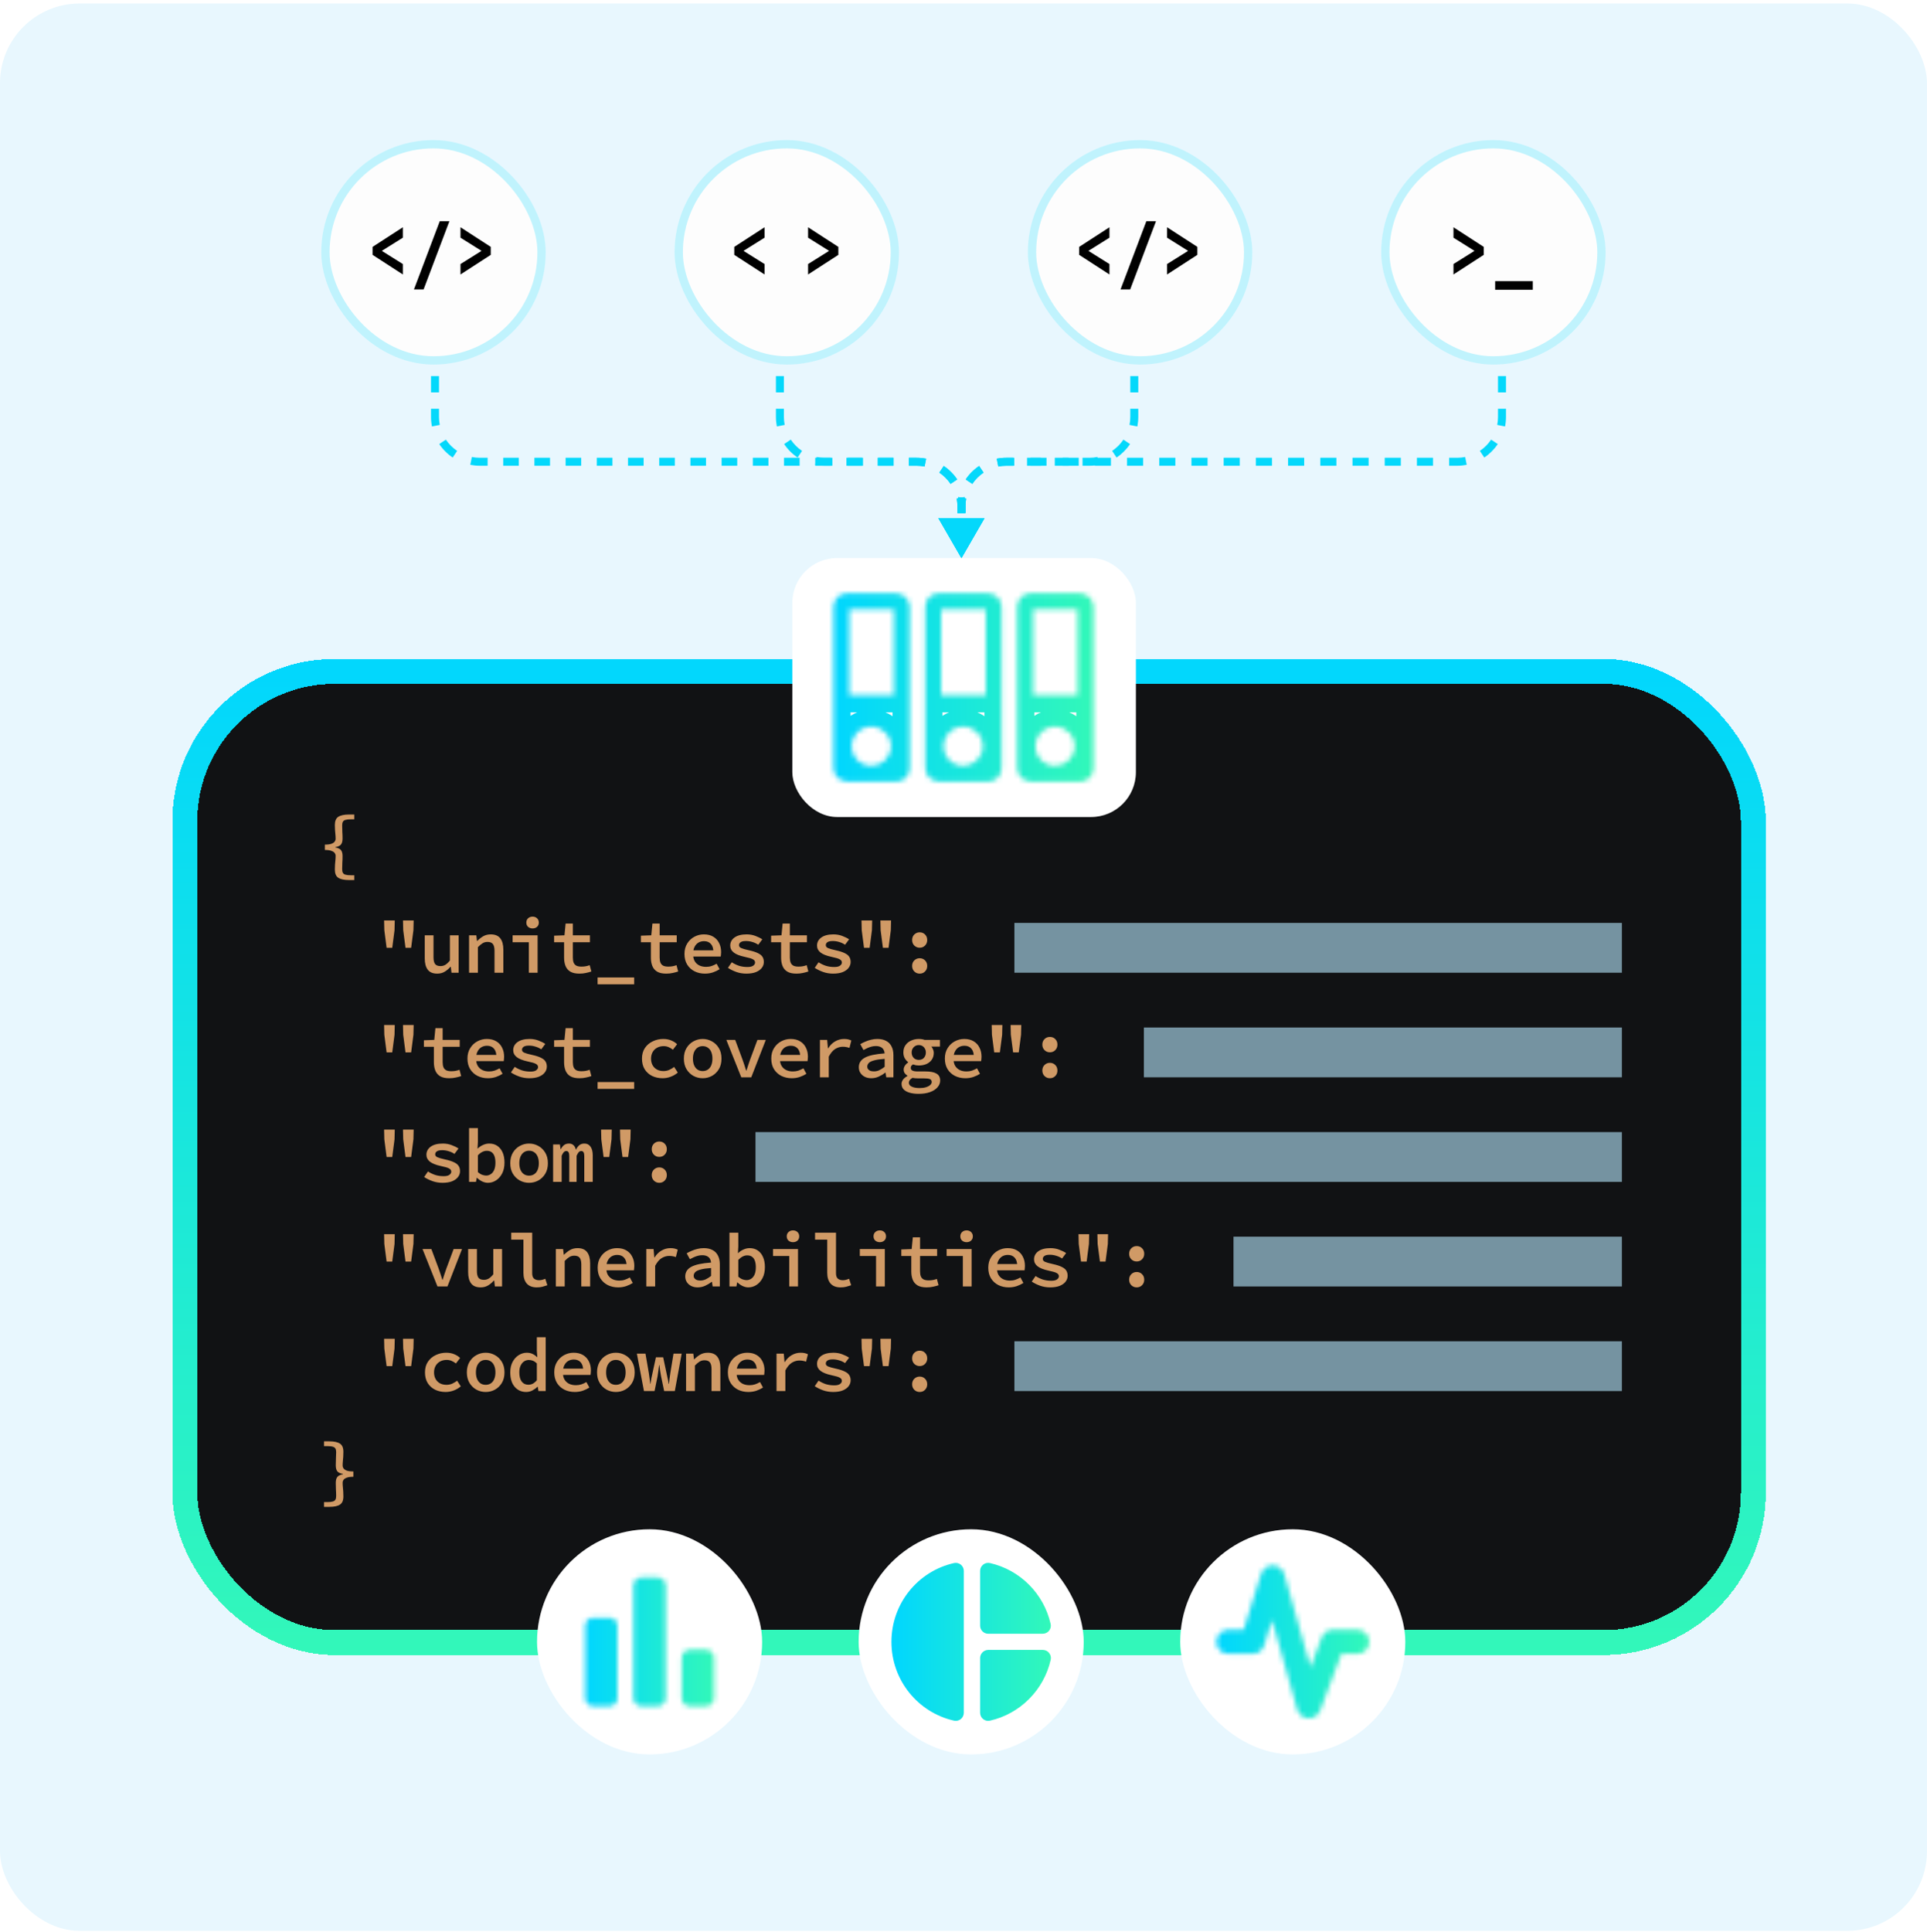 <svg width="387" height="388" viewBox="0 0 387 388" fill="none" xmlns="http://www.w3.org/2000/svg">
<rect x="-0.004" y="0.698" width="387" height="387" rx="16" fill="#E8F7FE" style="mix-blend-mode:multiply"/>
<path d="M193.087 112.052L197.713 104.038H188.46L193.087 112.052ZM87.363 50.886H86.561V52.527H87.363H88.164V50.886H87.363ZM87.363 55.81H86.561V59.093H87.363H88.164V55.81H87.363ZM87.363 62.377H86.561V65.66H87.363H88.164V62.377H87.363ZM87.363 68.943H86.561V72.226H87.363H88.164V68.943H87.363ZM87.363 75.509H86.561V78.793H87.363H88.164V75.509H87.363ZM87.363 82.076H86.561V83.717H87.363H88.164V82.076H87.363ZM87.363 83.717H86.561C86.561 84.371 86.625 85.01 86.748 85.629L87.534 85.474L88.32 85.318C88.218 84.801 88.164 84.266 88.164 83.717H87.363ZM88.879 88.717L88.213 89.163C88.928 90.232 89.848 91.151 90.916 91.867L91.362 91.201L91.808 90.535C90.913 89.936 90.143 89.166 89.544 88.272L88.879 88.717ZM94.606 92.545L94.45 93.331C95.069 93.454 95.708 93.518 96.362 93.518V92.716V91.915C95.813 91.915 95.278 91.861 94.761 91.759L94.606 92.545ZM96.362 92.716V93.518H97.928V92.716V91.915H96.362V92.716ZM101.061 92.716V93.518H104.194V92.716V91.915H101.061V92.716ZM107.328 92.716V93.518H110.461V92.716V91.915H107.328V92.716ZM113.594 92.716V93.518H116.727V92.716V91.915H113.594V92.716ZM119.86 92.716V93.518H122.993V92.716V91.915H119.86V92.716ZM126.126 92.716V93.518H129.259V92.716V91.915H126.126V92.716ZM132.392 92.716V93.518H135.525V92.716V91.915H132.392V92.716ZM138.658 92.716V93.518H141.791V92.716V91.915H138.658V92.716ZM144.924 92.716V93.518H148.057V92.716V91.915H144.924V92.716ZM151.19 92.716V93.518H154.324V92.716V91.915H151.19V92.716ZM157.457 92.716V93.518H160.59V92.716V91.915H157.457V92.716ZM163.723 92.716V93.518H166.856V92.716V91.915H163.723V92.716ZM169.989 92.716V93.518H173.122V92.716V91.915H169.989V92.716ZM176.255 92.716V93.518H179.388V92.716V91.915H176.255V92.716ZM182.521 92.716V93.518H184.088V92.716V91.915H182.521V92.716ZM184.088 92.716V93.518C184.636 93.518 185.171 93.572 185.688 93.674L185.844 92.888L185.999 92.102C185.381 91.979 184.741 91.915 184.088 91.915V92.716ZM189.088 94.232L188.642 94.898C189.536 95.497 190.306 96.267 190.905 97.161L191.571 96.716L192.237 96.27C191.522 95.201 190.602 94.282 189.534 93.566L189.088 94.232ZM192.915 99.959L192.129 100.115C192.232 100.632 192.285 101.167 192.285 101.715H193.087H193.888C193.888 101.062 193.824 100.423 193.702 99.804L192.915 99.959ZM193.087 101.715H192.285V103.008H193.087H193.888V101.715H193.087ZM193.087 105.592H192.285V108.176H193.087H193.888V105.592H193.087Z" fill="#04D8FB"/>
<path d="M193.087 112.052L197.713 104.038H188.46L193.087 112.052ZM156.63 50.886H155.829V52.527H156.63H157.432V50.886H156.63ZM156.63 55.81H155.829V59.094H156.63H157.432V55.81H156.63ZM156.63 62.377H155.829V65.66H156.63H157.432V62.377H156.63ZM156.63 68.943H155.829V72.226H156.63H157.432V68.943H156.63ZM156.63 75.51H155.829V78.793H156.63H157.432V75.51H156.63ZM156.63 82.076H155.829V83.718H156.63H157.432V82.076H156.63ZM156.63 83.718H155.829C155.829 84.371 155.893 85.01 156.015 85.629L156.802 85.474L157.588 85.318C157.485 84.801 157.432 84.266 157.432 83.718H156.63ZM158.146 88.718L157.48 89.163C158.195 90.232 159.115 91.151 160.184 91.867L160.629 91.201L161.075 90.535C160.181 89.936 159.411 89.166 158.812 88.272L158.146 88.718ZM163.873 92.545L163.718 93.331C164.337 93.454 164.976 93.518 165.629 93.518V92.716V91.915C165.081 91.915 164.546 91.861 164.029 91.759L163.873 92.545ZM165.629 92.716V93.518H167.168V92.716V91.915H165.629V92.716ZM170.244 92.716V93.518H173.32V92.716V91.915H170.244V92.716ZM176.397 92.716V93.518H179.473V92.716V91.915H176.397V92.716ZM182.55 92.716V93.518H184.088V92.716V91.915H182.55V92.716ZM184.088 92.716V93.518C184.636 93.518 185.171 93.572 185.689 93.674L185.844 92.888L186 92.102C185.381 91.979 184.741 91.915 184.088 91.915V92.716ZM189.088 94.232L188.642 94.898C189.536 95.497 190.306 96.267 190.905 97.161L191.571 96.716L192.237 96.27C191.522 95.201 190.602 94.282 189.534 93.566L189.088 94.232ZM192.916 99.959L192.129 100.115C192.232 100.632 192.285 101.167 192.285 101.716H193.087H193.888C193.888 101.062 193.824 100.423 193.702 99.804L192.916 99.959ZM193.087 101.716H192.285V103.008H193.087H193.888V101.716H193.087ZM193.087 105.592H192.285V108.176H193.087H193.888V105.592H193.087Z" fill="#04D8FB"/>
<path d="M193.087 112.052L188.46 104.038H197.713L193.087 112.052ZM227.797 50.886H228.599V52.527H227.797H226.996V50.886H227.797ZM227.797 55.81H228.599V59.094H227.797H226.996V55.81H227.797ZM227.797 62.377H228.599V65.66H227.797H226.996V62.377H227.797ZM227.797 68.943H228.599V72.226H227.797H226.996V68.943H227.797ZM227.797 75.51H228.599V78.793H227.797H226.996V75.51H227.797ZM227.797 82.076H228.599V83.718H227.797H226.996V82.076H227.797ZM227.797 83.718H228.599C228.599 84.371 228.534 85.01 228.412 85.629L227.626 85.474L226.84 85.318C226.942 84.801 226.996 84.266 226.996 83.718H227.797ZM226.281 88.718L226.947 89.163C226.232 90.232 225.312 91.151 224.244 91.867L223.798 91.201L223.352 90.535C224.247 89.936 225.017 89.166 225.616 88.272L226.281 88.718ZM220.554 92.545L220.71 93.331C220.091 93.454 219.452 93.518 218.798 93.518V92.716V91.915C219.347 91.915 219.882 91.861 220.399 91.759L220.554 92.545ZM218.798 92.716V93.518H217.405V92.716V91.915H218.798V92.716ZM214.62 92.716V93.518H211.835V92.716V91.915H214.62V92.716ZM209.049 92.716V93.518H206.264V92.716V91.915H209.049V92.716ZM203.479 92.716V93.518H202.086V92.716V91.915H203.479V92.716ZM202.086 92.716V93.518C201.537 93.518 201.002 93.572 200.485 93.674L200.33 92.888L200.174 92.102C200.793 91.979 201.432 91.915 202.086 91.915V92.716ZM197.086 94.232L197.532 94.898C196.637 95.497 195.867 96.267 195.268 97.161L194.603 96.716L193.937 96.27C194.652 95.201 195.572 94.282 196.64 93.566L197.086 94.232ZM193.258 99.959L194.044 100.115C193.942 100.632 193.888 101.167 193.888 101.716H193.087H192.285C192.285 101.062 192.35 100.423 192.472 99.804L193.258 99.959ZM193.087 101.716H193.888V103.008H193.087H192.285V101.716H193.087ZM193.087 105.592H193.888V108.176H193.087H192.285V105.592H193.087Z" fill="#04D8FB"/>
<path d="M193.087 112.052L188.46 104.038H197.713L193.087 112.052ZM301.647 50.886H302.448V52.527H301.647H300.845V50.886H301.647ZM301.647 55.81H302.448V59.094H301.647H300.845V55.81H301.647ZM301.647 62.377H302.448V65.66H301.647H300.845V62.377H301.647ZM301.647 68.943H302.448V72.226H301.647H300.845V68.943H301.647ZM301.647 75.51H302.448V78.793H301.647H300.845V75.51H301.647ZM301.647 82.076H302.448V83.718H301.647H300.845V82.076H301.647ZM301.647 83.718H302.448C302.448 84.371 302.384 85.01 302.261 85.629L301.475 85.474L300.689 85.318C300.791 84.801 300.845 84.266 300.845 83.718H301.647ZM300.131 88.718L300.797 89.163C300.081 90.232 299.162 91.151 298.093 91.867L297.648 91.201L297.202 90.535C298.096 89.936 298.866 89.166 299.465 88.272L300.131 88.718ZM294.404 92.545L294.559 93.331C293.94 93.454 293.301 93.518 292.648 93.518V92.716V91.915C293.196 91.915 293.731 91.861 294.248 91.759L294.404 92.545ZM292.648 92.716V93.518H291.03V92.716V91.915H292.648V92.716ZM287.796 92.716V93.518H284.562V92.716V91.915H287.796V92.716ZM281.327 92.716V93.518H278.093V92.716V91.915H281.327V92.716ZM274.859 92.716V93.518H271.624V92.716V91.915H274.859V92.716ZM268.39 92.716V93.518H265.156V92.716V91.915H268.39V92.716ZM261.921 92.716V93.518H258.687V92.716V91.915H261.921V92.716ZM255.453 92.716V93.518H252.218V92.716V91.915H255.453V92.716ZM248.984 92.716V93.518H245.75V92.716V91.915H248.984V92.716ZM242.515 92.716V93.518H239.281V92.716V91.915H242.515V92.716ZM236.046 92.716V93.518H232.812V92.716V91.915H236.046V92.716ZM229.578 92.716V93.518H226.343V92.716V91.915H229.578V92.716ZM223.109 92.716V93.518H219.875V92.716V91.915H223.109V92.716ZM216.64 92.716V93.518H213.406V92.716V91.915H216.64V92.716ZM210.172 92.716V93.518H206.937V92.716V91.915H210.172V92.716ZM203.703 92.716V93.518H202.086V92.716V91.915H203.703V92.716ZM202.086 92.716V93.518C201.537 93.518 201.002 93.572 200.485 93.674L200.33 92.888L200.174 92.102C200.793 91.979 201.432 91.915 202.086 91.915V92.716ZM197.086 94.232L197.532 94.898C196.637 95.497 195.867 96.267 195.268 97.161L194.603 96.716L193.937 96.27C194.652 95.201 195.572 94.282 196.64 93.566L197.086 94.232ZM193.258 99.959L194.044 100.115C193.942 100.632 193.888 101.167 193.888 101.716H193.087H192.285C192.285 101.062 192.349 100.423 192.472 99.804L193.258 99.959ZM193.087 101.716H193.888V103.008H193.087H192.285V101.716H193.087ZM193.087 105.592H193.888V108.176H193.087H192.285V105.592H193.087Z" fill="#04D8FB"/>
<g filter="url(#filter0_d_2_73)">
<rect x="64.517" y="28.123" width="45.081" height="45.081" rx="22.541" fill="#FDFDFD"/>
<rect x="65.352" y="28.958" width="43.411" height="43.411" rx="21.706" stroke="#00D6FF" stroke-opacity="0.24" stroke-width="1.67"/>
<path d="M80.903 55.114L74.824 51.176V49.57L80.903 45.633V47.728L76.729 50.342V50.405L80.903 53.019V55.114ZM83.133 58.121L88.314 44.42H90.251L85.07 58.121H83.133ZM92.481 55.114V53.019L96.654 50.405V50.342L92.481 47.728V45.633L98.56 49.57V51.176L92.481 55.114Z" fill="black"/>
</g>
<g filter="url(#filter1_d_2_73)">
<rect x="135.471" y="28.123" width="45.081" height="45.081" rx="22.541" fill="#FDFDFD"/>
<rect x="136.306" y="28.958" width="43.411" height="43.411" rx="21.706" stroke="#00D6FF" stroke-opacity="0.24" stroke-width="1.67"/>
<path d="M153.543 55.114L147.464 51.177V49.57L153.543 45.633V47.728L149.37 50.342V50.405L153.543 53.019V55.114ZM162.287 55.114V53.019L166.46 50.405V50.342L162.287 47.728V45.633L168.366 49.57V51.177L162.287 55.114Z" fill="black"/>
</g>
<g filter="url(#filter2_d_2_73)">
<rect x="206.424" y="28.123" width="45.081" height="45.081" rx="22.541" fill="#FDFDFD"/>
<rect x="207.259" y="28.958" width="43.411" height="43.411" rx="21.706" stroke="#00D6FF" stroke-opacity="0.24" stroke-width="1.67"/>
<path d="M222.809 55.114L216.73 51.176V49.57L222.809 45.633V47.728L218.636 50.342V50.405L222.809 53.019V55.114ZM225.039 58.121L230.22 44.42H232.158L226.976 58.121H225.039ZM234.388 55.114V53.019L238.561 50.405V50.342L234.388 47.728V45.633L240.466 49.57V51.176L234.388 55.114Z" fill="black"/>
</g>
<g filter="url(#filter3_d_2_73)">
<rect x="277.378" y="28.123" width="45.081" height="45.081" rx="22.541" fill="#FDFDFD"/>
<rect x="278.212" y="28.958" width="43.411" height="43.411" rx="21.706" stroke="#00D6FF" stroke-opacity="0.24" stroke-width="1.67"/>
<path d="M291.9 55.114V53.019L296.073 50.405V50.342L291.9 47.728V45.633L297.979 49.57V51.177L291.9 55.114ZM300.272 58.185V56.452H307.831V58.185H300.272Z" fill="black"/>
</g>
<g filter="url(#filter4_d_2_73)">
<rect x="36.123" y="132.821" width="315" height="195" rx="30.061" fill="#111214" shape-rendering="crispEdges"/>
<rect x="36.123" y="132.821" width="315" height="195" rx="30.061" stroke="url(#paint0_linear_2_73)" stroke-width="5" shape-rendering="crispEdges"/>
<path d="M69.099 174.717C68.129 174.717 67.41 174.564 66.941 174.258C66.482 173.962 66.252 173.411 66.252 172.605C66.252 172.238 66.263 171.912 66.283 171.626C66.314 171.33 66.339 171.04 66.36 170.754C66.39 170.468 66.406 170.157 66.406 169.82C66.406 169.637 66.344 169.458 66.222 169.285C66.1 169.111 65.88 168.969 65.564 168.856C65.258 168.734 64.819 168.673 64.248 168.673V167.602C64.819 167.602 65.258 167.546 65.564 167.433C65.88 167.311 66.1 167.163 66.222 166.99C66.344 166.816 66.406 166.638 66.406 166.454C66.406 166.128 66.39 165.822 66.36 165.536C66.339 165.24 66.314 164.944 66.283 164.648C66.263 164.353 66.252 164.026 66.252 163.669C66.252 162.863 66.482 162.312 66.941 162.016C67.41 161.71 68.129 161.557 69.099 161.557H70.154V162.521H69.451C68.981 162.521 68.619 162.562 68.364 162.644C68.119 162.715 67.951 162.843 67.859 163.026C67.767 163.2 67.722 163.44 67.722 163.746C67.722 164.164 67.732 164.592 67.752 165.031C67.783 165.459 67.798 165.908 67.798 166.378C67.798 166.918 67.691 167.321 67.477 167.586C67.262 167.841 66.885 168.015 66.344 168.107V168.168C66.885 168.26 67.262 168.438 67.477 168.703C67.691 168.958 67.798 169.356 67.798 169.897C67.798 170.387 67.783 170.841 67.752 171.259C67.732 171.667 67.722 172.09 67.722 172.529C67.722 172.835 67.767 173.075 67.859 173.248C67.951 173.432 68.119 173.559 68.364 173.631C68.619 173.712 68.981 173.753 69.451 173.753H70.154V174.717H69.099Z" fill="#D09A66"/>
<path d="M76.646 188.318L76.187 184.783L76.141 182.824H78.283L78.237 184.783L77.778 188.318H76.646ZM80.441 188.318L79.982 184.783L79.936 182.824H82.078L82.032 184.783L81.573 188.318H80.441ZM86.816 193.505C85.938 193.505 85.301 193.24 84.903 192.709C84.505 192.179 84.306 191.429 84.306 190.46V185.808H86.066V190.23C86.066 190.832 86.168 191.276 86.372 191.562C86.586 191.847 86.953 191.99 87.474 191.99C87.82 191.99 88.137 191.908 88.422 191.745C88.718 191.572 89.029 191.281 89.356 190.873V185.808H91.115V193.321H89.677L89.539 192.128H89.478C89.121 192.536 88.728 192.867 88.3 193.122C87.871 193.377 87.377 193.505 86.816 193.505ZM93.206 193.321V185.808H94.66L94.797 186.94H94.859C95.216 186.573 95.608 186.262 96.037 186.007C96.475 185.752 96.986 185.624 97.567 185.624C98.434 185.624 99.072 185.89 99.48 186.42C99.888 186.951 100.092 187.7 100.092 188.669V193.321H98.317V188.899C98.317 188.297 98.21 187.853 97.996 187.568C97.781 187.282 97.419 187.139 96.909 187.139C96.542 187.139 96.215 187.226 95.93 187.399C95.644 187.573 95.328 187.838 94.981 188.195V193.321H93.206ZM105.212 193.321V187.2H101.953V185.808H106.972V193.321H105.212ZM105.962 184.431C105.605 184.431 105.304 184.324 105.059 184.109C104.824 183.895 104.707 183.61 104.707 183.253C104.707 182.895 104.824 182.61 105.059 182.396C105.304 182.171 105.605 182.059 105.962 182.059C106.329 182.059 106.63 182.171 106.865 182.396C107.099 182.61 107.217 182.895 107.217 183.253C107.217 183.61 107.099 183.895 106.865 184.109C106.63 184.324 106.329 184.431 105.962 184.431ZM115.367 193.505C114.602 193.505 113.995 193.372 113.546 193.107C113.097 192.832 112.776 192.454 112.582 191.975C112.388 191.495 112.291 190.939 112.291 190.307V187.2H110.286V185.884L112.367 185.808L112.597 183.451H114.051V185.808H117.478V187.2H114.051V190.291C114.051 190.7 114.107 191.041 114.219 191.317C114.331 191.582 114.515 191.781 114.77 191.913C115.025 192.036 115.362 192.097 115.78 192.097C116.106 192.097 116.402 192.072 116.667 192.021C116.933 191.97 117.188 191.898 117.432 191.806L117.769 193.076C117.432 193.189 117.07 193.286 116.683 193.367C116.295 193.459 115.856 193.505 115.367 193.505ZM119.018 195.647V194.27H126.363V195.647H119.018ZM132.799 193.505C132.034 193.505 131.427 193.372 130.978 193.107C130.529 192.832 130.208 192.454 130.014 191.975C129.82 191.495 129.723 190.939 129.723 190.307V187.2H127.719V185.884L129.8 185.808L130.029 183.451H131.483V185.808H134.911V187.2H131.483V190.291C131.483 190.7 131.539 191.041 131.651 191.317C131.764 191.582 131.947 191.781 132.202 191.913C132.457 192.036 132.794 192.097 133.212 192.097C133.539 192.097 133.835 192.072 134.1 192.021C134.365 191.97 134.62 191.898 134.865 191.806L135.202 193.076C134.865 193.189 134.503 193.286 134.115 193.367C133.727 193.459 133.289 193.505 132.799 193.505ZM140.582 193.505C139.817 193.505 139.123 193.352 138.501 193.046C137.879 192.73 137.384 192.281 137.016 191.699C136.649 191.108 136.466 190.393 136.466 189.557C136.466 188.741 136.649 188.042 137.016 187.461C137.384 186.869 137.863 186.415 138.455 186.099C139.047 185.782 139.679 185.624 140.352 185.624C141.097 185.624 141.724 185.777 142.234 186.083C142.755 186.389 143.148 186.813 143.413 187.353C143.688 187.884 143.826 188.496 143.826 189.19C143.826 189.363 143.816 189.531 143.795 189.695C143.785 189.848 143.77 189.975 143.749 190.077H137.736V188.822H142.617L142.28 189.22C142.28 188.476 142.112 187.92 141.775 187.552C141.449 187.175 140.99 186.986 140.398 186.986C139.98 186.986 139.603 187.083 139.266 187.277C138.939 187.471 138.679 187.762 138.485 188.149C138.292 188.527 138.195 188.996 138.195 189.557C138.195 190.138 138.302 190.618 138.516 190.995C138.741 191.373 139.047 191.658 139.434 191.852C139.832 192.046 140.291 192.143 140.811 192.143C141.209 192.143 141.577 192.087 141.913 191.975C142.25 191.862 142.586 191.709 142.923 191.516L143.52 192.617C143.122 192.872 142.673 193.087 142.173 193.26C141.673 193.423 141.143 193.505 140.582 193.505ZM148.885 193.505C148.181 193.505 147.508 193.393 146.865 193.168C146.222 192.934 145.666 192.658 145.197 192.342L145.962 191.225C146.411 191.521 146.896 191.755 147.416 191.929C147.936 192.092 148.502 192.174 149.114 192.174C149.635 192.174 150.017 192.087 150.262 191.913C150.517 191.73 150.645 191.516 150.645 191.271C150.645 191.148 150.614 191.036 150.553 190.934C150.502 190.832 150.405 190.74 150.262 190.659C150.119 190.567 149.91 190.48 149.635 190.399C149.359 190.317 149.002 190.23 148.564 190.138C147.564 189.924 146.829 189.633 146.36 189.266C145.891 188.899 145.656 188.435 145.656 187.874C145.656 187.211 145.942 186.67 146.513 186.252C147.095 185.833 147.911 185.624 148.961 185.624C149.584 185.624 150.165 185.726 150.706 185.93C151.257 186.134 151.721 186.364 152.098 186.619L151.287 187.705C150.93 187.461 150.538 187.277 150.109 187.155C149.681 187.022 149.247 186.956 148.808 186.956C148.472 186.956 148.201 186.991 147.997 187.063C147.804 187.134 147.656 187.236 147.554 187.369C147.462 187.491 147.416 187.629 147.416 187.782C147.416 188.047 147.569 188.246 147.875 188.379C148.181 188.511 148.681 188.654 149.375 188.807C150.18 188.981 150.803 189.18 151.241 189.404C151.68 189.618 151.981 189.868 152.144 190.154C152.318 190.429 152.404 190.771 152.404 191.179C152.404 191.607 152.267 192 151.991 192.357C151.726 192.704 151.333 192.985 150.813 193.199C150.293 193.403 149.65 193.505 148.885 193.505ZM158.948 193.505C158.183 193.505 157.576 193.372 157.127 193.107C156.678 192.832 156.357 192.454 156.163 191.975C155.969 191.495 155.872 190.939 155.872 190.307V187.2H153.867V185.884L155.948 185.808L156.178 183.451H157.632V185.808H161.059V187.2H157.632V190.291C157.632 190.7 157.688 191.041 157.8 191.317C157.912 191.582 158.096 191.781 158.351 191.913C158.606 192.036 158.943 192.097 159.361 192.097C159.687 192.097 159.983 192.072 160.248 192.021C160.514 191.97 160.769 191.898 161.013 191.806L161.35 193.076C161.013 193.189 160.651 193.286 160.264 193.367C159.876 193.459 159.437 193.505 158.948 193.505ZM166.317 193.505C165.613 193.505 164.94 193.393 164.297 193.168C163.655 192.934 163.099 192.658 162.63 192.342L163.395 191.225C163.843 191.521 164.328 191.755 164.848 191.929C165.369 192.092 165.935 192.174 166.547 192.174C167.067 192.174 167.45 192.087 167.695 191.913C167.95 191.73 168.077 191.516 168.077 191.271C168.077 191.148 168.046 191.036 167.985 190.934C167.934 190.832 167.837 190.74 167.695 190.659C167.552 190.567 167.343 190.48 167.067 190.399C166.792 190.317 166.435 190.23 165.996 190.138C164.996 189.924 164.262 189.633 163.792 189.266C163.323 188.899 163.089 188.435 163.089 187.874C163.089 187.211 163.374 186.67 163.946 186.252C164.527 185.833 165.343 185.624 166.394 185.624C167.016 185.624 167.598 185.726 168.138 185.93C168.689 186.134 169.153 186.364 169.531 186.619L168.72 187.705C168.363 187.461 167.97 187.277 167.541 187.155C167.113 187.022 166.679 186.956 166.241 186.956C165.904 186.956 165.634 186.991 165.43 187.063C165.236 187.134 165.088 187.236 164.986 187.369C164.894 187.491 164.848 187.629 164.848 187.782C164.848 188.047 165.001 188.246 165.307 188.379C165.613 188.511 166.113 188.654 166.807 188.807C167.613 188.981 168.235 189.18 168.674 189.404C169.112 189.618 169.413 189.868 169.577 190.154C169.75 190.429 169.837 190.771 169.837 191.179C169.837 191.607 169.699 192 169.424 192.357C169.158 192.704 168.766 192.985 168.245 193.199C167.725 193.403 167.082 193.505 166.317 193.505ZM172.524 188.318L172.065 184.783L172.019 182.824H174.161L174.115 184.783L173.656 188.318H172.524ZM176.319 188.318L175.86 184.783L175.814 182.824H177.956L177.91 184.783L177.451 188.318H176.319ZM183.704 188.302C183.275 188.302 182.913 188.154 182.617 187.858C182.332 187.563 182.189 187.195 182.189 186.757C182.189 186.308 182.332 185.941 182.617 185.655C182.913 185.359 183.275 185.211 183.704 185.211C184.142 185.211 184.505 185.359 184.79 185.655C185.076 185.941 185.219 186.308 185.219 186.757C185.219 187.195 185.076 187.563 184.79 187.858C184.505 188.154 184.142 188.302 183.704 188.302ZM183.704 193.505C183.275 193.505 182.913 193.357 182.617 193.061C182.332 192.765 182.189 192.398 182.189 191.959C182.189 191.511 182.332 191.143 182.617 190.858C182.913 190.562 183.275 190.414 183.704 190.414C184.142 190.414 184.505 190.562 184.79 190.858C185.076 191.143 185.219 191.511 185.219 191.959C185.219 192.398 185.076 192.765 184.79 193.061C184.505 193.357 184.142 193.505 183.704 193.505Z" fill="#D09A66"/>
<rect x="202.728" y="183.321" width="122" height="10" fill="#B8E9FF" fill-opacity="0.6"/>
<path d="M76.646 209.318L76.187 205.783L76.141 203.824H78.283L78.237 205.783L77.778 209.318H76.646ZM80.441 209.318L79.982 205.783L79.936 203.824H82.078L82.032 205.783L81.573 209.318H80.441ZM89.218 214.505C88.453 214.505 87.846 214.372 87.397 214.107C86.948 213.832 86.627 213.454 86.433 212.975C86.239 212.495 86.142 211.939 86.142 211.307V208.2H84.138V206.884L86.219 206.808L86.448 204.451H87.902V206.808H91.33V208.2H87.902V211.291C87.902 211.7 87.958 212.041 88.07 212.317C88.183 212.582 88.366 212.781 88.621 212.913C88.876 213.036 89.213 213.097 89.631 213.097C89.958 213.097 90.254 213.072 90.519 213.021C90.784 212.97 91.039 212.898 91.284 212.806L91.621 214.076C91.284 214.189 90.922 214.286 90.534 214.367C90.146 214.459 89.708 214.505 89.218 214.505ZM97.001 214.505C96.236 214.505 95.542 214.352 94.92 214.046C94.297 213.73 93.803 213.281 93.436 212.699C93.068 212.108 92.885 211.393 92.885 210.557C92.885 209.741 93.068 209.042 93.436 208.461C93.803 207.869 94.282 207.415 94.874 207.099C95.466 206.782 96.098 206.624 96.771 206.624C97.516 206.624 98.143 206.777 98.653 207.083C99.174 207.389 99.567 207.813 99.832 208.353C100.107 208.884 100.245 209.496 100.245 210.19C100.245 210.363 100.235 210.531 100.214 210.695C100.204 210.848 100.189 210.975 100.168 211.077H94.155V209.822H99.036L98.699 210.22C98.699 209.476 98.531 208.92 98.194 208.552C97.868 208.175 97.409 207.986 96.817 207.986C96.399 207.986 96.022 208.083 95.685 208.277C95.358 208.471 95.098 208.762 94.904 209.149C94.711 209.527 94.614 209.996 94.614 210.557C94.614 211.138 94.721 211.618 94.935 211.995C95.159 212.373 95.466 212.658 95.853 212.852C96.251 213.046 96.71 213.143 97.23 213.143C97.628 213.143 97.996 213.087 98.332 212.975C98.669 212.862 99.005 212.709 99.342 212.516L99.939 213.617C99.541 213.872 99.092 214.087 98.592 214.26C98.092 214.423 97.562 214.505 97.001 214.505ZM105.304 214.505C104.6 214.505 103.927 214.393 103.284 214.168C102.641 213.934 102.085 213.658 101.616 213.342L102.381 212.225C102.83 212.521 103.315 212.755 103.835 212.929C104.355 213.092 104.921 213.174 105.533 213.174C106.054 213.174 106.436 213.087 106.681 212.913C106.936 212.73 107.064 212.516 107.064 212.271C107.064 212.148 107.033 212.036 106.972 211.934C106.921 211.832 106.824 211.74 106.681 211.659C106.538 211.567 106.329 211.48 106.054 211.399C105.778 211.317 105.421 211.23 104.983 211.138C103.983 210.924 103.248 210.633 102.779 210.266C102.31 209.899 102.075 209.435 102.075 208.874C102.075 208.211 102.361 207.67 102.932 207.252C103.514 206.833 104.33 206.624 105.38 206.624C106.003 206.624 106.584 206.726 107.125 206.93C107.676 207.134 108.14 207.364 108.517 207.619L107.706 208.705C107.349 208.461 106.957 208.277 106.528 208.155C106.1 208.022 105.666 207.956 105.227 207.956C104.891 207.956 104.62 207.991 104.416 208.063C104.223 208.134 104.075 208.236 103.973 208.369C103.881 208.491 103.835 208.629 103.835 208.782C103.835 209.047 103.988 209.246 104.294 209.379C104.6 209.511 105.1 209.654 105.794 209.807C106.599 209.981 107.222 210.18 107.66 210.404C108.099 210.618 108.4 210.868 108.563 211.154C108.737 211.429 108.823 211.771 108.823 212.179C108.823 212.607 108.686 213 108.41 213.357C108.145 213.704 107.752 213.985 107.232 214.199C106.712 214.403 106.069 214.505 105.304 214.505ZM115.367 214.505C114.602 214.505 113.995 214.372 113.546 214.107C113.097 213.832 112.776 213.454 112.582 212.975C112.388 212.495 112.291 211.939 112.291 211.307V208.2H110.286V206.884L112.367 206.808L112.597 204.451H114.051V206.808H117.478V208.2H114.051V211.291C114.051 211.7 114.107 212.041 114.219 212.317C114.331 212.582 114.515 212.781 114.77 212.913C115.025 213.036 115.362 213.097 115.78 213.097C116.106 213.097 116.402 213.072 116.667 213.021C116.933 212.97 117.188 212.898 117.432 212.806L117.769 214.076C117.432 214.189 117.07 214.286 116.683 214.367C116.295 214.459 115.856 214.505 115.367 214.505ZM119.018 216.647V215.27H126.363V216.647H119.018ZM132.08 214.505C131.294 214.505 130.585 214.352 129.953 214.046C129.331 213.73 128.836 213.281 128.469 212.699C128.112 212.108 127.933 211.399 127.933 210.572C127.933 209.736 128.127 209.027 128.515 208.445C128.912 207.854 129.438 207.405 130.091 207.099C130.744 206.782 131.447 206.624 132.202 206.624C132.814 206.624 133.355 206.726 133.824 206.93C134.294 207.124 134.681 207.374 134.987 207.68L134.146 208.782C133.85 208.547 133.549 208.369 133.243 208.246C132.947 208.124 132.631 208.063 132.294 208.063C131.794 208.063 131.35 208.17 130.963 208.384C130.585 208.588 130.29 208.879 130.075 209.256C129.861 209.634 129.754 210.072 129.754 210.572C129.754 211.072 129.856 211.511 130.06 211.888C130.274 212.266 130.565 212.556 130.932 212.76C131.31 212.965 131.748 213.067 132.248 213.067C132.677 213.067 133.069 212.985 133.426 212.822C133.784 212.658 134.105 212.465 134.391 212.24L135.125 213.373C134.697 213.74 134.217 214.02 133.687 214.214C133.156 214.408 132.621 214.505 132.08 214.505ZM140.123 214.505C139.46 214.505 138.843 214.352 138.271 214.046C137.7 213.73 137.236 213.281 136.879 212.699C136.522 212.108 136.343 211.399 136.343 210.572C136.343 209.736 136.522 209.027 136.879 208.445C137.236 207.854 137.7 207.405 138.271 207.099C138.843 206.782 139.46 206.624 140.123 206.624C140.786 206.624 141.403 206.782 141.974 207.099C142.546 207.405 143.01 207.854 143.367 208.445C143.724 209.027 143.902 209.736 143.902 210.572C143.902 211.399 143.724 212.108 143.367 212.699C143.01 213.281 142.546 213.73 141.974 214.046C141.403 214.352 140.786 214.505 140.123 214.505ZM140.123 213.067C140.531 213.067 140.883 212.965 141.179 212.76C141.474 212.556 141.699 212.266 141.852 211.888C142.005 211.511 142.081 211.072 142.081 210.572C142.081 210.072 142.005 209.634 141.852 209.256C141.699 208.879 141.474 208.588 141.179 208.384C140.883 208.17 140.531 208.063 140.123 208.063C139.715 208.063 139.363 208.17 139.067 208.384C138.781 208.588 138.557 208.879 138.394 209.256C138.241 209.634 138.164 210.072 138.164 210.572C138.164 211.072 138.241 211.511 138.394 211.888C138.557 212.266 138.781 212.556 139.067 212.76C139.363 212.965 139.715 213.067 140.123 213.067ZM147.875 214.321L144.876 206.808H146.651L148.105 210.71C148.237 211.077 148.365 211.45 148.487 211.827C148.62 212.205 148.742 212.587 148.854 212.975H148.916C149.038 212.587 149.16 212.205 149.283 211.827C149.405 211.45 149.533 211.077 149.665 210.71L151.119 206.808H152.802L149.88 214.321H147.875ZM158.014 214.505C157.249 214.505 156.555 214.352 155.933 214.046C155.311 213.73 154.816 213.281 154.449 212.699C154.082 212.108 153.898 211.393 153.898 210.557C153.898 209.741 154.082 209.042 154.449 208.461C154.816 207.869 155.296 207.415 155.887 207.099C156.479 206.782 157.111 206.624 157.785 206.624C158.529 206.624 159.157 206.777 159.667 207.083C160.187 207.389 160.58 207.813 160.845 208.353C161.121 208.884 161.258 209.496 161.258 210.19C161.258 210.363 161.248 210.531 161.228 210.695C161.218 210.848 161.202 210.975 161.182 211.077H155.168V209.822H160.049L159.713 210.22C159.713 209.476 159.544 208.92 159.208 208.552C158.881 208.175 158.422 207.986 157.831 207.986C157.412 207.986 157.035 208.083 156.698 208.277C156.372 208.471 156.112 208.762 155.918 209.149C155.724 209.527 155.627 209.996 155.627 210.557C155.627 211.138 155.734 211.618 155.948 211.995C156.173 212.373 156.479 212.658 156.867 212.852C157.264 213.046 157.724 213.143 158.244 213.143C158.642 213.143 159.009 213.087 159.346 212.975C159.682 212.862 160.019 212.709 160.355 212.516L160.952 213.617C160.554 213.872 160.106 214.087 159.606 214.26C159.106 214.423 158.575 214.505 158.014 214.505ZM163.67 214.321V206.808H165.124L165.277 208.507H165.323C165.7 207.894 166.164 207.43 166.715 207.114C167.276 206.788 167.878 206.624 168.521 206.624C168.827 206.624 169.092 206.65 169.317 206.701C169.541 206.752 169.76 206.828 169.975 206.93L169.607 208.415C169.362 208.333 169.143 208.277 168.949 208.246C168.766 208.206 168.531 208.185 168.245 208.185C167.735 208.185 167.235 208.333 166.746 208.629C166.266 208.925 165.833 209.44 165.445 210.174V214.321H163.67ZM173.993 214.505C173.503 214.505 173.07 214.413 172.692 214.229C172.315 214.036 172.019 213.776 171.805 213.449C171.591 213.123 171.483 212.74 171.483 212.301C171.483 211.465 171.881 210.827 172.677 210.389C173.483 209.94 174.814 209.649 176.671 209.516C176.65 209.241 176.574 208.991 176.441 208.767C176.319 208.542 176.13 208.369 175.875 208.246C175.62 208.114 175.289 208.047 174.881 208.047C174.595 208.047 174.314 208.083 174.039 208.155C173.763 208.226 173.488 208.323 173.213 208.445C172.947 208.568 172.682 208.7 172.417 208.843L171.774 207.665C172.08 207.481 172.417 207.313 172.784 207.16C173.151 206.997 173.539 206.869 173.947 206.777C174.355 206.675 174.773 206.624 175.202 206.624C175.906 206.624 176.492 206.752 176.962 207.007C177.441 207.252 177.803 207.619 178.048 208.109C178.303 208.588 178.431 209.175 178.431 209.868V214.321H176.992L176.854 213.388H176.809C176.411 213.694 175.967 213.959 175.477 214.184C174.998 214.398 174.503 214.505 173.993 214.505ZM174.529 213.128C174.906 213.128 175.268 213.046 175.615 212.883C175.972 212.709 176.324 212.485 176.671 212.21V210.618C175.773 210.679 175.069 210.781 174.559 210.924C174.049 211.057 173.692 211.23 173.488 211.444C173.284 211.659 173.182 211.898 173.182 212.164C173.182 212.388 173.243 212.572 173.366 212.715C173.488 212.857 173.646 212.965 173.84 213.036C174.044 213.097 174.274 213.128 174.529 213.128ZM183.49 217.642C182.796 217.642 182.194 217.565 181.684 217.412C181.174 217.269 180.776 217.05 180.49 216.754C180.205 216.458 180.062 216.086 180.062 215.637C180.062 215.341 180.164 215.056 180.368 214.78C180.572 214.505 180.868 214.265 181.255 214.061V214C181.062 213.878 180.883 213.719 180.72 213.526C180.567 213.322 180.49 213.061 180.49 212.745C180.49 212.5 180.572 212.25 180.735 211.995C180.898 211.74 181.118 211.521 181.393 211.337V211.276C181.128 211.082 180.898 210.822 180.705 210.496C180.521 210.159 180.429 209.771 180.429 209.333C180.429 208.751 180.572 208.262 180.858 207.864C181.143 207.456 181.521 207.15 181.99 206.946C182.459 206.731 182.969 206.624 183.52 206.624C183.969 206.624 184.362 206.686 184.698 206.808H187.774V208.155H186.045C186.178 208.297 186.29 208.481 186.382 208.705C186.484 208.92 186.535 209.149 186.535 209.394C186.535 209.945 186.397 210.414 186.122 210.802C185.856 211.179 185.499 211.465 185.05 211.659C184.602 211.853 184.091 211.949 183.52 211.949C183.347 211.949 183.158 211.934 182.954 211.904C182.76 211.863 182.566 211.807 182.373 211.735C182.22 211.827 182.102 211.929 182.021 212.041C181.949 212.153 181.913 212.286 181.913 212.439C181.913 212.674 182.031 212.852 182.265 212.975C182.51 213.087 182.867 213.143 183.337 213.143H184.867C185.846 213.143 186.581 213.286 187.07 213.571C187.57 213.847 187.82 214.316 187.82 214.979C187.82 215.469 187.642 215.918 187.285 216.326C186.938 216.734 186.438 217.055 185.785 217.29C185.142 217.525 184.377 217.642 183.49 217.642ZM183.52 210.832C183.785 210.832 184.025 210.776 184.239 210.664C184.454 210.542 184.622 210.368 184.744 210.144C184.877 209.919 184.943 209.649 184.943 209.333C184.943 209.027 184.877 208.767 184.744 208.552C184.622 208.328 184.454 208.155 184.239 208.032C184.025 207.91 183.785 207.849 183.52 207.849C183.265 207.849 183.031 207.91 182.816 208.032C182.602 208.155 182.429 208.328 182.296 208.552C182.163 208.767 182.097 209.027 182.097 209.333C182.097 209.649 182.163 209.919 182.296 210.144C182.429 210.368 182.602 210.542 182.816 210.664C183.031 210.776 183.265 210.832 183.52 210.832ZM183.704 216.479C184.193 216.479 184.617 216.423 184.974 216.311C185.341 216.198 185.622 216.05 185.816 215.867C186.02 215.683 186.122 215.484 186.122 215.27C186.122 214.974 185.994 214.775 185.739 214.673C185.494 214.581 185.117 214.536 184.607 214.536H183.413C183.168 214.536 182.954 214.525 182.77 214.505C182.587 214.485 182.418 214.459 182.265 214.428C182 214.581 181.811 214.74 181.699 214.903C181.587 215.066 181.531 215.234 181.531 215.408C181.531 215.744 181.72 216.005 182.097 216.188C182.475 216.382 183.01 216.479 183.704 216.479ZM192.879 214.505C192.114 214.505 191.42 214.352 190.798 214.046C190.176 213.73 189.681 213.281 189.314 212.699C188.946 212.108 188.763 211.393 188.763 210.557C188.763 209.741 188.946 209.042 189.314 208.461C189.681 207.869 190.16 207.415 190.752 207.099C191.344 206.782 191.976 206.624 192.65 206.624C193.394 206.624 194.022 206.777 194.532 207.083C195.052 207.389 195.445 207.813 195.71 208.353C195.985 208.884 196.123 209.496 196.123 210.19C196.123 210.363 196.113 210.531 196.093 210.695C196.082 210.848 196.067 210.975 196.047 211.077H190.033V209.822H194.914L194.578 210.22C194.578 209.476 194.409 208.92 194.073 208.552C193.746 208.175 193.287 207.986 192.695 207.986C192.277 207.986 191.9 208.083 191.563 208.277C191.237 208.471 190.977 208.762 190.783 209.149C190.589 209.527 190.492 209.996 190.492 210.557C190.492 211.138 190.599 211.618 190.813 211.995C191.038 212.373 191.344 212.658 191.731 212.852C192.129 213.046 192.588 213.143 193.109 213.143C193.506 213.143 193.874 213.087 194.21 212.975C194.547 212.862 194.884 212.709 195.22 212.516L195.817 213.617C195.419 213.872 194.97 214.087 194.47 214.26C193.971 214.423 193.44 214.505 192.879 214.505ZM198.673 209.318L198.214 205.783L198.168 203.824H200.31L200.264 205.783L199.805 209.318H198.673ZM202.468 209.318L202.008 205.783L201.963 203.824H204.105L204.059 205.783L203.6 209.318H202.468ZM209.852 209.302C209.424 209.302 209.062 209.154 208.766 208.858C208.48 208.563 208.338 208.195 208.338 207.757C208.338 207.308 208.48 206.941 208.766 206.655C209.062 206.359 209.424 206.211 209.852 206.211C210.291 206.211 210.653 206.359 210.939 206.655C211.225 206.941 211.367 207.308 211.367 207.757C211.367 208.195 211.225 208.563 210.939 208.858C210.653 209.154 210.291 209.302 209.852 209.302ZM209.852 214.505C209.424 214.505 209.062 214.357 208.766 214.061C208.48 213.765 208.338 213.398 208.338 212.959C208.338 212.511 208.48 212.143 208.766 211.858C209.062 211.562 209.424 211.414 209.852 211.414C210.291 211.414 210.653 211.562 210.939 211.858C211.225 212.143 211.367 212.511 211.367 212.959C211.367 213.398 211.225 213.765 210.939 214.061C210.653 214.357 210.291 214.505 209.852 214.505Z" fill="#D09A66"/>
<rect x="228.728" y="204.321" width="96" height="10" fill="#B8E9FF" fill-opacity="0.6"/>
<path d="M76.646 230.318L76.187 226.783L76.141 224.824H78.283L78.237 226.783L77.778 230.318H76.646ZM80.441 230.318L79.982 226.783L79.936 224.824H82.078L82.032 226.783L81.573 230.318H80.441ZM87.871 235.505C87.168 235.505 86.494 235.393 85.852 235.168C85.209 234.934 84.653 234.658 84.184 234.342L84.949 233.225C85.398 233.521 85.882 233.755 86.403 233.929C86.923 234.092 87.489 234.174 88.101 234.174C88.621 234.174 89.004 234.087 89.249 233.913C89.504 233.73 89.631 233.516 89.631 233.271C89.631 233.148 89.601 233.036 89.539 232.934C89.488 232.832 89.391 232.74 89.249 232.659C89.106 232.567 88.897 232.48 88.621 232.399C88.346 232.317 87.989 232.23 87.55 232.138C86.55 231.924 85.816 231.633 85.347 231.266C84.877 230.899 84.643 230.435 84.643 229.874C84.643 229.211 84.928 228.67 85.5 228.252C86.081 227.833 86.897 227.624 87.948 227.624C88.57 227.624 89.152 227.726 89.692 227.93C90.243 228.134 90.707 228.364 91.085 228.619L90.274 229.705C89.917 229.461 89.524 229.277 89.096 229.155C88.667 229.022 88.234 228.956 87.795 228.956C87.458 228.956 87.188 228.991 86.984 229.063C86.79 229.134 86.642 229.236 86.54 229.369C86.448 229.491 86.403 229.629 86.403 229.782C86.403 230.047 86.555 230.246 86.862 230.379C87.168 230.511 87.668 230.654 88.361 230.807C89.167 230.981 89.789 231.18 90.228 231.404C90.667 231.618 90.968 231.868 91.131 232.154C91.304 232.429 91.391 232.771 91.391 233.179C91.391 233.607 91.253 234 90.978 234.357C90.713 234.704 90.32 234.985 89.8 235.199C89.279 235.403 88.637 235.505 87.871 235.505ZM96.986 235.505C96.629 235.505 96.256 235.418 95.868 235.245C95.491 235.071 95.134 234.821 94.797 234.495H94.751L94.598 235.321H93.206V224.518H94.981V227.303L94.904 228.619H94.95C95.267 228.313 95.624 228.073 96.022 227.9C96.43 227.716 96.838 227.624 97.246 227.624C97.899 227.624 98.45 227.782 98.898 228.099C99.357 228.415 99.709 228.859 99.954 229.43C100.199 229.991 100.321 230.659 100.321 231.435C100.321 232.291 100.163 233.026 99.847 233.638C99.531 234.24 99.118 234.704 98.608 235.031C98.108 235.347 97.567 235.505 96.986 235.505ZM96.634 234.051C96.981 234.051 97.297 233.954 97.582 233.76C97.868 233.567 98.092 233.281 98.256 232.904C98.419 232.516 98.501 232.036 98.501 231.465C98.501 230.965 98.439 230.537 98.317 230.18C98.194 229.823 98.006 229.552 97.751 229.369C97.506 229.175 97.174 229.078 96.756 229.078C96.47 229.078 96.18 229.149 95.884 229.292C95.588 229.435 95.287 229.665 94.981 229.981V233.363C95.256 233.607 95.542 233.786 95.838 233.898C96.134 234 96.399 234.051 96.634 234.051ZM105.258 235.505C104.595 235.505 103.978 235.352 103.406 235.046C102.835 234.73 102.371 234.281 102.014 233.699C101.657 233.108 101.478 232.399 101.478 231.572C101.478 230.736 101.657 230.027 102.014 229.445C102.371 228.854 102.835 228.405 103.406 228.099C103.978 227.782 104.595 227.624 105.258 227.624C105.921 227.624 106.538 227.782 107.11 228.099C107.681 228.405 108.145 228.854 108.502 229.445C108.859 230.027 109.038 230.736 109.038 231.572C109.038 232.399 108.859 233.108 108.502 233.699C108.145 234.281 107.681 234.73 107.11 235.046C106.538 235.352 105.921 235.505 105.258 235.505ZM105.258 234.067C105.666 234.067 106.018 233.965 106.314 233.76C106.61 233.556 106.834 233.266 106.987 232.888C107.14 232.511 107.217 232.072 107.217 231.572C107.217 231.072 107.14 230.634 106.987 230.256C106.834 229.879 106.61 229.588 106.314 229.384C106.018 229.17 105.666 229.063 105.258 229.063C104.85 229.063 104.498 229.17 104.202 229.384C103.917 229.588 103.692 229.879 103.529 230.256C103.376 230.634 103.299 231.072 103.299 231.572C103.299 232.072 103.376 232.511 103.529 232.888C103.692 233.266 103.917 233.556 104.202 233.76C104.498 233.965 104.85 234.067 105.258 234.067ZM110.087 235.321V227.808H111.449L111.587 228.757H111.633C111.796 228.43 112.005 228.16 112.26 227.946C112.515 227.731 112.862 227.624 113.301 227.624C113.648 227.624 113.938 227.731 114.173 227.946C114.408 228.15 114.571 228.461 114.663 228.879C114.836 228.512 115.056 228.211 115.321 227.976C115.586 227.742 115.938 227.624 116.377 227.624C116.907 227.624 117.315 227.833 117.601 228.252C117.897 228.66 118.045 229.241 118.045 229.996V235.321H116.346V230.119C116.346 229.455 116.147 229.124 115.749 229.124C115.545 229.124 115.372 229.2 115.229 229.353C115.096 229.507 114.954 229.746 114.801 230.073V235.321H113.332V230.119C113.332 229.792 113.286 229.547 113.194 229.384C113.102 229.211 112.949 229.124 112.735 229.124C112.541 229.124 112.373 229.2 112.23 229.353C112.087 229.507 111.944 229.746 111.801 230.073V235.321H110.087ZM120.227 230.318L119.768 226.783L119.722 224.824H121.864L121.818 226.783L121.359 230.318H120.227ZM124.022 230.318L123.563 226.783L123.517 224.824H125.659L125.613 226.783L125.154 230.318H124.022ZM131.407 230.302C130.978 230.302 130.616 230.154 130.32 229.858C130.035 229.563 129.892 229.195 129.892 228.757C129.892 228.308 130.035 227.941 130.32 227.655C130.616 227.359 130.978 227.211 131.407 227.211C131.845 227.211 132.207 227.359 132.493 227.655C132.779 227.941 132.922 228.308 132.922 228.757C132.922 229.195 132.779 229.563 132.493 229.858C132.207 230.154 131.845 230.302 131.407 230.302ZM131.407 235.505C130.978 235.505 130.616 235.357 130.32 235.061C130.035 234.765 129.892 234.398 129.892 233.959C129.892 233.511 130.035 233.143 130.32 232.858C130.616 232.562 130.978 232.414 131.407 232.414C131.845 232.414 132.207 232.562 132.493 232.858C132.779 233.143 132.922 233.511 132.922 233.959C132.922 234.398 132.779 234.765 132.493 235.061C132.207 235.357 131.845 235.505 131.407 235.505Z" fill="#D09A66"/>
<rect x="150.728" y="225.321" width="174" height="10" fill="#B8E9FF" fill-opacity="0.6"/>
<path d="M76.646 251.318L76.187 247.783L76.141 245.824H78.283L78.237 247.783L77.778 251.318H76.646ZM80.441 251.318L79.982 247.783L79.936 245.824H82.078L82.032 247.783L81.573 251.318H80.441ZM86.862 256.321L83.862 248.808H85.637L87.091 252.71C87.224 253.077 87.351 253.45 87.474 253.827C87.606 254.205 87.729 254.587 87.841 254.975H87.902C88.025 254.587 88.147 254.205 88.269 253.827C88.392 253.45 88.519 253.077 88.652 252.71L90.106 248.808H91.789L88.866 256.321H86.862ZM95.532 256.505C94.654 256.505 94.017 256.24 93.619 255.709C93.221 255.179 93.022 254.429 93.022 253.46V248.808H94.782V253.23C94.782 253.832 94.884 254.276 95.088 254.562C95.302 254.847 95.67 254.99 96.19 254.99C96.537 254.99 96.853 254.908 97.139 254.745C97.434 254.572 97.746 254.281 98.072 253.873V248.808H99.832V256.321H98.393L98.256 255.128H98.194C97.837 255.536 97.445 255.867 97.016 256.122C96.588 256.377 96.093 256.505 95.532 256.505ZM106.788 256.505C105.921 256.505 105.258 256.25 104.799 255.74C104.35 255.22 104.126 254.5 104.126 253.582V246.911H101.677V245.518H105.885V253.674C105.885 254.184 106.013 254.546 106.268 254.76C106.533 254.965 106.855 255.067 107.232 255.067C107.426 255.067 107.625 255.046 107.829 255.005C108.033 254.954 108.262 254.878 108.517 254.776L108.93 256.076C108.573 256.199 108.237 256.301 107.921 256.382C107.615 256.464 107.237 256.505 106.788 256.505ZM110.638 256.321V248.808H112.092L112.23 249.94H112.291C112.648 249.573 113.041 249.262 113.469 249.007C113.908 248.752 114.418 248.624 114.999 248.624C115.867 248.624 116.504 248.89 116.912 249.42C117.32 249.951 117.524 250.7 117.524 251.669V256.321H115.749V251.899C115.749 251.297 115.642 250.853 115.428 250.568C115.214 250.282 114.852 250.139 114.341 250.139C113.974 250.139 113.648 250.226 113.362 250.399C113.076 250.573 112.76 250.838 112.413 251.195V256.321H110.638ZM123.149 256.505C122.384 256.505 121.691 256.352 121.068 256.046C120.446 255.73 119.951 255.281 119.584 254.699C119.217 254.108 119.033 253.393 119.033 252.557C119.033 251.741 119.217 251.042 119.584 250.461C119.951 249.869 120.431 249.415 121.022 249.099C121.614 248.782 122.247 248.624 122.92 248.624C123.665 248.624 124.292 248.777 124.802 249.083C125.322 249.389 125.715 249.813 125.98 250.353C126.256 250.884 126.394 251.496 126.394 252.19C126.394 252.363 126.383 252.531 126.363 252.695C126.353 252.848 126.337 252.975 126.317 253.077H120.303V251.822H125.185L124.848 252.22C124.848 251.476 124.68 250.92 124.343 250.552C124.017 250.175 123.558 249.986 122.966 249.986C122.548 249.986 122.17 250.083 121.833 250.277C121.507 250.471 121.247 250.762 121.053 251.149C120.859 251.527 120.762 251.996 120.762 252.557C120.762 253.138 120.869 253.618 121.084 253.995C121.308 254.373 121.614 254.658 122.002 254.852C122.4 255.046 122.859 255.143 123.379 255.143C123.777 255.143 124.144 255.087 124.481 254.975C124.817 254.862 125.154 254.709 125.491 254.516L126.087 255.617C125.69 255.872 125.241 256.087 124.741 256.26C124.241 256.423 123.711 256.505 123.149 256.505ZM128.805 256.321V248.808H130.259L130.412 250.507H130.458C130.835 249.894 131.299 249.43 131.85 249.114C132.411 248.788 133.013 248.624 133.656 248.624C133.962 248.624 134.227 248.65 134.452 248.701C134.676 248.752 134.895 248.828 135.11 248.93L134.742 250.415C134.498 250.333 134.278 250.277 134.084 250.246C133.901 250.206 133.666 250.185 133.381 250.185C132.871 250.185 132.371 250.333 131.881 250.629C131.402 250.925 130.968 251.44 130.58 252.174V256.321H128.805ZM139.128 256.505C138.639 256.505 138.205 256.413 137.827 256.229C137.45 256.036 137.154 255.776 136.94 255.449C136.726 255.123 136.619 254.74 136.619 254.301C136.619 253.465 137.016 252.827 137.812 252.389C138.618 251.94 139.949 251.649 141.806 251.516C141.786 251.241 141.709 250.991 141.577 250.767C141.454 250.542 141.265 250.369 141.01 250.246C140.755 250.114 140.424 250.047 140.016 250.047C139.73 250.047 139.45 250.083 139.174 250.155C138.899 250.226 138.623 250.323 138.348 250.445C138.083 250.568 137.817 250.7 137.552 250.843L136.909 249.665C137.215 249.481 137.552 249.313 137.919 249.16C138.287 248.997 138.674 248.869 139.082 248.777C139.49 248.675 139.909 248.624 140.337 248.624C141.041 248.624 141.628 248.752 142.097 249.007C142.576 249.252 142.938 249.619 143.183 250.109C143.438 250.588 143.566 251.175 143.566 251.868V256.321H142.127L141.99 255.388H141.944C141.546 255.694 141.102 255.959 140.612 256.184C140.133 256.398 139.638 256.505 139.128 256.505ZM139.664 255.128C140.041 255.128 140.403 255.046 140.75 254.883C141.107 254.709 141.459 254.485 141.806 254.21V252.618C140.908 252.679 140.204 252.781 139.694 252.924C139.184 253.057 138.827 253.23 138.623 253.444C138.419 253.659 138.317 253.898 138.317 254.164C138.317 254.388 138.378 254.572 138.501 254.715C138.623 254.857 138.781 254.965 138.975 255.036C139.179 255.097 139.409 255.128 139.664 255.128ZM149.283 256.505C148.926 256.505 148.553 256.418 148.166 256.245C147.788 256.071 147.431 255.821 147.095 255.495H147.049L146.896 256.321H145.503V245.518H147.278V248.303L147.202 249.619H147.248C147.564 249.313 147.921 249.073 148.319 248.9C148.727 248.716 149.135 248.624 149.543 248.624C150.196 248.624 150.747 248.782 151.196 249.099C151.655 249.415 152.007 249.859 152.251 250.43C152.496 250.991 152.619 251.659 152.619 252.435C152.619 253.291 152.46 254.026 152.144 254.638C151.828 255.24 151.415 255.704 150.905 256.031C150.405 256.347 149.864 256.505 149.283 256.505ZM148.931 255.051C149.278 255.051 149.594 254.954 149.88 254.76C150.165 254.567 150.39 254.281 150.553 253.904C150.716 253.516 150.798 253.036 150.798 252.465C150.798 251.965 150.736 251.537 150.614 251.18C150.492 250.823 150.303 250.552 150.048 250.369C149.803 250.175 149.471 250.078 149.053 250.078C148.768 250.078 148.477 250.149 148.181 250.292C147.885 250.435 147.584 250.665 147.278 250.981V254.363C147.554 254.607 147.839 254.786 148.135 254.898C148.431 255 148.696 255.051 148.931 255.051ZM157.509 256.321V250.2H154.25V248.808H159.269V256.321H157.509ZM158.259 247.431C157.902 247.431 157.601 247.324 157.356 247.109C157.122 246.895 157.004 246.61 157.004 246.253C157.004 245.895 157.122 245.61 157.356 245.396C157.601 245.171 157.902 245.059 158.259 245.059C158.626 245.059 158.927 245.171 159.162 245.396C159.397 245.61 159.514 245.895 159.514 246.253C159.514 246.61 159.397 246.895 159.162 247.109C158.927 247.324 158.626 247.431 158.259 247.431ZM167.802 256.505C166.935 256.505 166.271 256.25 165.812 255.74C165.363 255.22 165.139 254.5 165.139 253.582V246.911H162.691V245.518H166.899V253.674C166.899 254.184 167.026 254.546 167.281 254.76C167.547 254.965 167.868 255.067 168.245 255.067C168.439 255.067 168.638 255.046 168.842 255.005C169.046 254.954 169.276 254.878 169.531 254.776L169.944 256.076C169.587 256.199 169.25 256.301 168.934 256.382C168.628 256.464 168.25 256.505 167.802 256.505ZM174.942 256.321V250.2H171.682V248.808H176.701V256.321H174.942ZM175.692 247.431C175.334 247.431 175.034 247.324 174.789 247.109C174.554 246.895 174.437 246.61 174.437 246.253C174.437 245.895 174.554 245.61 174.789 245.396C175.034 245.171 175.334 245.059 175.692 245.059C176.059 245.059 176.36 245.171 176.594 245.396C176.829 245.61 176.946 245.895 176.946 246.253C176.946 246.61 176.829 246.895 176.594 247.109C176.36 247.324 176.059 247.431 175.692 247.431ZM185.096 256.505C184.331 256.505 183.724 256.372 183.275 256.107C182.826 255.832 182.505 255.454 182.311 254.975C182.118 254.495 182.021 253.939 182.021 253.307V250.2H180.016V248.884L182.097 248.808L182.327 246.451H183.78V248.808H187.208V250.2H183.78V253.291C183.78 253.7 183.836 254.041 183.949 254.317C184.061 254.582 184.244 254.781 184.5 254.913C184.755 255.036 185.091 255.097 185.509 255.097C185.836 255.097 186.132 255.072 186.397 255.021C186.662 254.97 186.917 254.898 187.162 254.806L187.499 256.076C187.162 256.189 186.8 256.286 186.412 256.367C186.025 256.459 185.586 256.505 185.096 256.505ZM192.374 256.321V250.2H189.115V248.808H194.134V256.321H192.374ZM193.124 247.431C192.767 247.431 192.466 247.324 192.221 247.109C191.986 246.895 191.869 246.61 191.869 246.253C191.869 245.895 191.986 245.61 192.221 245.396C192.466 245.171 192.767 245.059 193.124 245.059C193.491 245.059 193.792 245.171 194.027 245.396C194.261 245.61 194.379 245.895 194.379 246.253C194.379 246.61 194.261 246.895 194.027 247.109C193.792 247.324 193.491 247.431 193.124 247.431ZM201.595 256.505C200.83 256.505 200.136 256.352 199.514 256.046C198.892 255.73 198.397 255.281 198.03 254.699C197.663 254.108 197.479 253.393 197.479 252.557C197.479 251.741 197.663 251.042 198.03 250.461C198.397 249.869 198.877 249.415 199.468 249.099C200.06 248.782 200.692 248.624 201.366 248.624C202.11 248.624 202.738 248.777 203.248 249.083C203.768 249.389 204.161 249.813 204.426 250.353C204.702 250.884 204.839 251.496 204.839 252.19C204.839 252.363 204.829 252.531 204.809 252.695C204.799 252.848 204.783 252.975 204.763 253.077H198.749V251.822H203.63L203.294 252.22C203.294 251.476 203.125 250.92 202.789 250.552C202.462 250.175 202.003 249.986 201.412 249.986C200.993 249.986 200.616 250.083 200.279 250.277C199.953 250.471 199.693 250.762 199.499 251.149C199.305 251.527 199.208 251.996 199.208 252.557C199.208 253.138 199.315 253.618 199.53 253.995C199.754 254.373 200.06 254.658 200.448 254.852C200.845 255.046 201.305 255.143 201.825 255.143C202.223 255.143 202.59 255.087 202.927 254.975C203.263 254.862 203.6 254.709 203.937 254.516L204.533 255.617C204.135 255.872 203.687 256.087 203.187 256.26C202.687 256.423 202.156 256.505 201.595 256.505ZM209.898 256.505C209.194 256.505 208.521 256.393 207.878 256.168C207.236 255.934 206.68 255.658 206.211 255.342L206.976 254.225C207.424 254.521 207.909 254.755 208.429 254.929C208.95 255.092 209.516 255.174 210.128 255.174C210.648 255.174 211.031 255.087 211.276 254.913C211.531 254.73 211.658 254.516 211.658 254.271C211.658 254.148 211.627 254.036 211.566 253.934C211.515 253.832 211.418 253.74 211.276 253.659C211.133 253.567 210.924 253.48 210.648 253.399C210.373 253.317 210.016 253.23 209.577 253.138C208.577 252.924 207.843 252.633 207.373 252.266C206.904 251.899 206.67 251.435 206.67 250.874C206.67 250.211 206.955 249.67 207.527 249.252C208.108 248.833 208.924 248.624 209.975 248.624C210.597 248.624 211.179 248.726 211.719 248.93C212.27 249.134 212.734 249.364 213.112 249.619L212.301 250.705C211.944 250.461 211.551 250.277 211.122 250.155C210.694 250.022 210.26 249.956 209.822 249.956C209.485 249.956 209.215 249.991 209.011 250.063C208.817 250.134 208.669 250.236 208.567 250.369C208.475 250.491 208.429 250.629 208.429 250.782C208.429 251.047 208.582 251.246 208.888 251.379C209.194 251.511 209.694 251.654 210.388 251.807C211.194 251.981 211.816 252.18 212.255 252.404C212.694 252.618 212.994 252.868 213.158 253.154C213.331 253.429 213.418 253.771 213.418 254.179C213.418 254.607 213.28 255 213.005 255.357C212.739 255.704 212.347 255.985 211.826 256.199C211.306 256.403 210.663 256.505 209.898 256.505ZM216.105 251.318L215.646 247.783L215.6 245.824H217.742L217.696 247.783L217.237 251.318H216.105ZM219.9 251.318L219.441 247.783L219.395 245.824H221.537L221.491 247.783L221.032 251.318H219.9ZM227.285 251.302C226.856 251.302 226.494 251.154 226.198 250.858C225.913 250.563 225.77 250.195 225.77 249.757C225.77 249.308 225.913 248.941 226.198 248.655C226.494 248.359 226.856 248.211 227.285 248.211C227.723 248.211 228.086 248.359 228.371 248.655C228.657 248.941 228.8 249.308 228.8 249.757C228.8 250.195 228.657 250.563 228.371 250.858C228.086 251.154 227.723 251.302 227.285 251.302ZM227.285 256.505C226.856 256.505 226.494 256.357 226.198 256.061C225.913 255.765 225.77 255.398 225.77 254.959C225.77 254.511 225.913 254.143 226.198 253.858C226.494 253.562 226.856 253.414 227.285 253.414C227.723 253.414 228.086 253.562 228.371 253.858C228.657 254.143 228.8 254.511 228.8 254.959C228.8 255.398 228.657 255.765 228.371 256.061C228.086 256.357 227.723 256.505 227.285 256.505Z" fill="#D09A66"/>
<rect x="246.728" y="246.321" width="78" height="10" fill="#B8E9FF" fill-opacity="0.6"/>
<path d="M76.646 272.318L76.187 268.783L76.141 266.824H78.283L78.237 268.783L77.778 272.318H76.646ZM80.441 272.318L79.982 268.783L79.936 266.824H82.078L82.032 268.783L81.573 272.318H80.441ZM88.499 277.505C87.713 277.505 87.004 277.352 86.372 277.046C85.75 276.73 85.255 276.281 84.888 275.699C84.531 275.108 84.352 274.399 84.352 273.572C84.352 272.736 84.546 272.027 84.933 271.445C85.331 270.854 85.857 270.405 86.51 270.099C87.162 269.782 87.866 269.624 88.621 269.624C89.233 269.624 89.774 269.726 90.243 269.93C90.713 270.124 91.1 270.374 91.406 270.68L90.565 271.782C90.269 271.547 89.968 271.369 89.662 271.246C89.366 271.124 89.05 271.063 88.713 271.063C88.213 271.063 87.769 271.17 87.382 271.384C87.004 271.588 86.709 271.879 86.494 272.256C86.28 272.634 86.173 273.072 86.173 273.572C86.173 274.072 86.275 274.511 86.479 274.888C86.693 275.266 86.984 275.556 87.351 275.76C87.729 275.965 88.167 276.067 88.667 276.067C89.096 276.067 89.488 275.985 89.846 275.822C90.203 275.658 90.524 275.465 90.809 275.24L91.544 276.373C91.115 276.74 90.636 277.02 90.106 277.214C89.575 277.408 89.04 277.505 88.499 277.505ZM96.542 277.505C95.879 277.505 95.261 277.352 94.69 277.046C94.119 276.73 93.655 276.281 93.298 275.699C92.941 275.108 92.762 274.399 92.762 273.572C92.762 272.736 92.941 272.027 93.298 271.445C93.655 270.854 94.119 270.405 94.69 270.099C95.261 269.782 95.879 269.624 96.542 269.624C97.205 269.624 97.822 269.782 98.393 270.099C98.965 270.405 99.429 270.854 99.786 271.445C100.143 272.027 100.321 272.736 100.321 273.572C100.321 274.399 100.143 275.108 99.786 275.699C99.429 276.281 98.965 276.73 98.393 277.046C97.822 277.352 97.205 277.505 96.542 277.505ZM96.542 276.067C96.95 276.067 97.302 275.965 97.598 275.76C97.894 275.556 98.118 275.266 98.271 274.888C98.424 274.511 98.501 274.072 98.501 273.572C98.501 273.072 98.424 272.634 98.271 272.256C98.118 271.879 97.894 271.588 97.598 271.384C97.302 271.17 96.95 271.063 96.542 271.063C96.134 271.063 95.782 271.17 95.486 271.384C95.2 271.588 94.976 271.879 94.813 272.256C94.66 272.634 94.583 273.072 94.583 273.572C94.583 274.072 94.66 274.511 94.813 274.888C94.976 275.266 95.2 275.556 95.486 275.76C95.782 275.965 96.134 276.067 96.542 276.067ZM104.692 277.505C103.733 277.505 102.958 277.158 102.366 276.464C101.774 275.771 101.478 274.807 101.478 273.572C101.478 272.756 101.637 272.052 101.953 271.461C102.269 270.869 102.682 270.415 103.192 270.099C103.702 269.782 104.238 269.624 104.799 269.624C105.227 269.624 105.605 269.701 105.931 269.854C106.268 270.007 106.579 270.226 106.865 270.512H106.911L106.819 269.242V266.518H108.594V277.321H107.14L107.002 276.449H106.957C106.671 276.735 106.329 276.985 105.931 277.199C105.533 277.403 105.12 277.505 104.692 277.505ZM105.12 276.051C105.426 276.051 105.722 275.98 106.008 275.837C106.293 275.684 106.564 275.454 106.819 275.148V271.767C106.554 271.512 106.288 271.333 106.023 271.231C105.758 271.129 105.488 271.078 105.212 271.078C104.865 271.078 104.544 271.175 104.248 271.369C103.962 271.563 103.733 271.843 103.559 272.21C103.386 272.578 103.299 273.027 103.299 273.557C103.299 274.363 103.457 274.98 103.774 275.409C104.1 275.837 104.549 276.051 105.12 276.051ZM114.433 277.505C113.668 277.505 112.974 277.352 112.352 277.046C111.73 276.73 111.235 276.281 110.868 275.699C110.501 275.108 110.317 274.393 110.317 273.557C110.317 272.741 110.501 272.042 110.868 271.461C111.235 270.869 111.715 270.415 112.306 270.099C112.898 269.782 113.53 269.624 114.204 269.624C114.948 269.624 115.576 269.777 116.086 270.083C116.606 270.389 116.999 270.813 117.264 271.353C117.54 271.884 117.677 272.496 117.677 273.19C117.677 273.363 117.667 273.531 117.647 273.695C117.636 273.848 117.621 273.975 117.601 274.077H111.587V272.822H116.468L116.132 273.22C116.132 272.476 115.963 271.92 115.627 271.552C115.3 271.175 114.841 270.986 114.25 270.986C113.831 270.986 113.454 271.083 113.117 271.277C112.791 271.471 112.531 271.762 112.337 272.149C112.143 272.527 112.046 272.996 112.046 273.557C112.046 274.138 112.153 274.618 112.367 274.995C112.592 275.373 112.898 275.658 113.286 275.852C113.683 276.046 114.143 276.143 114.663 276.143C115.061 276.143 115.428 276.087 115.765 275.975C116.101 275.862 116.438 275.709 116.774 275.516L117.371 276.617C116.973 276.872 116.525 277.087 116.025 277.26C115.525 277.423 114.994 277.505 114.433 277.505ZM122.69 277.505C122.027 277.505 121.41 277.352 120.839 277.046C120.268 276.73 119.803 276.281 119.446 275.699C119.089 275.108 118.911 274.399 118.911 273.572C118.911 272.736 119.089 272.027 119.446 271.445C119.803 270.854 120.268 270.405 120.839 270.099C121.41 269.782 122.027 269.624 122.69 269.624C123.353 269.624 123.971 269.782 124.542 270.099C125.113 270.405 125.577 270.854 125.934 271.445C126.291 272.027 126.47 272.736 126.47 273.572C126.47 274.399 126.291 275.108 125.934 275.699C125.577 276.281 125.113 276.73 124.542 277.046C123.971 277.352 123.353 277.505 122.69 277.505ZM122.69 276.067C123.098 276.067 123.45 275.965 123.746 275.76C124.042 275.556 124.267 275.266 124.42 274.888C124.573 274.511 124.649 274.072 124.649 273.572C124.649 273.072 124.573 272.634 124.42 272.256C124.267 271.879 124.042 271.588 123.746 271.384C123.45 271.17 123.098 271.063 122.69 271.063C122.282 271.063 121.93 271.17 121.635 271.384C121.349 271.588 121.124 271.879 120.961 272.256C120.808 272.634 120.732 273.072 120.732 273.572C120.732 274.072 120.808 274.511 120.961 274.888C121.124 275.266 121.349 275.556 121.635 275.76C121.93 275.965 122.282 276.067 122.69 276.067ZM128.331 277.321L126.908 269.808H128.637L129.31 273.71C129.371 274.077 129.422 274.439 129.463 274.796C129.514 275.143 129.56 275.5 129.601 275.868H129.647C129.698 275.5 129.754 275.138 129.815 274.781C129.887 274.424 129.963 274.067 130.045 273.71L130.733 270.542H132.187L132.86 273.71C132.942 274.077 133.018 274.439 133.09 274.796C133.171 275.143 133.238 275.5 133.289 275.868H133.35C133.401 275.5 133.442 275.143 133.472 274.796C133.513 274.439 133.564 274.077 133.625 273.71L134.268 269.808H135.905L134.528 277.321H132.386L131.759 274.322C131.708 274.026 131.651 273.695 131.59 273.327C131.539 272.96 131.488 272.552 131.437 272.103H131.376C131.325 272.491 131.274 272.863 131.223 273.22C131.182 273.577 131.131 273.945 131.07 274.322L130.458 277.321H128.331ZM136.787 277.321V269.808H138.241L138.378 270.94H138.44C138.797 270.573 139.189 270.262 139.618 270.007C140.056 269.752 140.567 269.624 141.148 269.624C142.015 269.624 142.653 269.89 143.061 270.42C143.469 270.951 143.673 271.7 143.673 272.669V277.321H141.898V272.899C141.898 272.297 141.791 271.853 141.577 271.568C141.362 271.282 141 271.139 140.49 271.139C140.123 271.139 139.796 271.226 139.511 271.399C139.225 271.573 138.909 271.838 138.562 272.195V277.321H136.787ZM149.298 277.505C148.533 277.505 147.839 277.352 147.217 277.046C146.595 276.73 146.1 276.281 145.733 275.699C145.365 275.108 145.182 274.393 145.182 273.557C145.182 272.741 145.365 272.042 145.733 271.461C146.1 270.869 146.579 270.415 147.171 270.099C147.763 269.782 148.395 269.624 149.069 269.624C149.813 269.624 150.441 269.777 150.951 270.083C151.471 270.389 151.864 270.813 152.129 271.353C152.404 271.884 152.542 272.496 152.542 273.19C152.542 273.363 152.532 273.531 152.512 273.695C152.501 273.848 152.486 273.975 152.466 274.077H146.452V272.822H151.333L150.997 273.22C150.997 272.476 150.828 271.92 150.492 271.552C150.165 271.175 149.706 270.986 149.114 270.986C148.696 270.986 148.319 271.083 147.982 271.277C147.656 271.471 147.396 271.762 147.202 272.149C147.008 272.527 146.911 272.996 146.911 273.557C146.911 274.138 147.018 274.618 147.232 274.995C147.457 275.373 147.763 275.658 148.15 275.852C148.548 276.046 149.007 276.143 149.528 276.143C149.925 276.143 150.293 276.087 150.629 275.975C150.966 275.862 151.303 275.709 151.639 275.516L152.236 276.617C151.838 276.872 151.389 277.087 150.889 277.26C150.39 277.423 149.859 277.505 149.298 277.505ZM154.954 277.321V269.808H156.408L156.561 271.507H156.606C156.984 270.894 157.448 270.43 157.999 270.114C158.56 269.788 159.162 269.624 159.805 269.624C160.111 269.624 160.376 269.65 160.6 269.701C160.825 269.752 161.044 269.828 161.258 269.93L160.891 271.415C160.646 271.333 160.427 271.277 160.233 271.246C160.049 271.206 159.815 271.185 159.529 271.185C159.019 271.185 158.519 271.333 158.03 271.629C157.55 271.925 157.117 272.44 156.729 273.174V277.321H154.954ZM166.317 277.505C165.613 277.505 164.94 277.393 164.297 277.168C163.655 276.934 163.099 276.658 162.63 276.342L163.395 275.225C163.843 275.521 164.328 275.755 164.848 275.929C165.369 276.092 165.935 276.174 166.547 276.174C167.067 276.174 167.45 276.087 167.695 275.913C167.95 275.73 168.077 275.516 168.077 275.271C168.077 275.148 168.046 275.036 167.985 274.934C167.934 274.832 167.837 274.74 167.695 274.659C167.552 274.567 167.343 274.48 167.067 274.399C166.792 274.317 166.435 274.23 165.996 274.138C164.996 273.924 164.262 273.633 163.792 273.266C163.323 272.899 163.089 272.435 163.089 271.874C163.089 271.211 163.374 270.67 163.946 270.252C164.527 269.833 165.343 269.624 166.394 269.624C167.016 269.624 167.598 269.726 168.138 269.93C168.689 270.134 169.153 270.364 169.531 270.619L168.72 271.705C168.363 271.461 167.97 271.277 167.541 271.155C167.113 271.022 166.679 270.956 166.241 270.956C165.904 270.956 165.634 270.991 165.43 271.063C165.236 271.134 165.088 271.236 164.986 271.369C164.894 271.491 164.848 271.629 164.848 271.782C164.848 272.047 165.001 272.246 165.307 272.379C165.613 272.511 166.113 272.654 166.807 272.807C167.613 272.981 168.235 273.18 168.674 273.404C169.112 273.618 169.413 273.868 169.577 274.154C169.75 274.429 169.837 274.771 169.837 275.179C169.837 275.607 169.699 276 169.424 276.357C169.158 276.704 168.766 276.985 168.245 277.199C167.725 277.403 167.082 277.505 166.317 277.505ZM172.524 272.318L172.065 268.783L172.019 266.824H174.161L174.115 268.783L173.656 272.318H172.524ZM176.319 272.318L175.86 268.783L175.814 266.824H177.956L177.91 268.783L177.451 272.318H176.319ZM183.704 272.302C183.275 272.302 182.913 272.154 182.617 271.858C182.332 271.563 182.189 271.195 182.189 270.757C182.189 270.308 182.332 269.941 182.617 269.655C182.913 269.359 183.275 269.211 183.704 269.211C184.142 269.211 184.505 269.359 184.79 269.655C185.076 269.941 185.219 270.308 185.219 270.757C185.219 271.195 185.076 271.563 184.79 271.858C184.505 272.154 184.142 272.302 183.704 272.302ZM183.704 277.505C183.275 277.505 182.913 277.357 182.617 277.061C182.332 276.765 182.189 276.398 182.189 275.959C182.189 275.511 182.332 275.143 182.617 274.858C182.913 274.562 183.275 274.414 183.704 274.414C184.142 274.414 184.505 274.562 184.79 274.858C185.076 275.143 185.219 275.511 185.219 275.959C185.219 276.398 185.076 276.765 184.79 277.061C184.505 277.357 184.142 277.505 183.704 277.505Z" fill="#D09A66"/>
<rect x="202.728" y="267.321" width="122" height="10" fill="#B8E9FF" fill-opacity="0.6"/>
<path d="M64.08 300.577V299.613H64.784C65.253 299.613 65.61 299.572 65.855 299.491C66.11 299.419 66.283 299.292 66.375 299.108C66.467 298.935 66.513 298.695 66.513 298.389C66.513 297.95 66.497 297.527 66.467 297.119C66.446 296.701 66.436 296.247 66.436 295.757C66.436 295.216 66.543 294.819 66.757 294.564C66.972 294.298 67.349 294.12 67.89 294.028V293.967C67.349 293.875 66.972 293.702 66.757 293.446C66.543 293.181 66.436 292.778 66.436 292.238C66.436 291.768 66.446 291.32 66.467 290.891C66.497 290.452 66.513 290.024 66.513 289.606C66.513 289.3 66.467 289.06 66.375 288.886C66.283 288.703 66.11 288.575 65.855 288.504C65.61 288.422 65.253 288.382 64.784 288.382H64.08V287.417H65.135C66.105 287.417 66.819 287.57 67.278 287.877C67.737 288.172 67.966 288.723 67.966 289.529C67.966 289.886 67.956 290.213 67.936 290.508C67.915 290.804 67.89 291.1 67.859 291.396C67.829 291.682 67.813 291.988 67.813 292.314C67.813 292.498 67.874 292.676 67.997 292.85C68.119 293.023 68.334 293.171 68.64 293.293C68.956 293.406 69.4 293.462 69.971 293.462V294.533C69.4 294.533 68.956 294.594 68.64 294.717C68.334 294.829 68.119 294.972 67.997 295.145C67.874 295.318 67.813 295.497 67.813 295.681C67.813 296.017 67.829 296.328 67.859 296.614C67.89 296.9 67.915 297.19 67.936 297.486C67.956 297.772 67.966 298.098 67.966 298.466C67.966 299.271 67.737 299.822 67.278 300.118C66.819 300.424 66.105 300.577 65.135 300.577H64.08Z" fill="#D09A66"/>
<g clip-path="url(#clip0_2_73)">
<rect x="106.856" y="305.072" width="45.209" height="45.209" rx="22.605" fill="white"/>
<g filter="url(#filter5_d_2_73)">
<mask id="path-32-inside-1_2_73" fill="white">
<path d="M137.534 340.595C137.077 340.595 136.694 340.44 136.385 340.13C136.076 339.82 135.921 339.437 135.92 338.98V330.907C135.92 330.45 136.075 330.066 136.385 329.757C136.695 329.448 137.078 329.293 137.534 329.292H140.764C141.221 329.292 141.605 329.447 141.915 329.757C142.225 330.067 142.379 330.451 142.378 330.907V338.98C142.378 339.438 142.223 339.821 141.913 340.131C141.603 340.441 141.22 340.596 140.764 340.595H137.534ZM127.847 340.595C127.389 340.595 127.006 340.44 126.697 340.13C126.388 339.82 126.233 339.437 126.232 338.98V316.375C126.232 315.918 126.387 315.535 126.697 315.226C127.007 314.917 127.39 314.762 127.847 314.761H131.076C131.533 314.761 131.917 314.916 132.227 315.226C132.537 315.536 132.692 315.919 132.69 316.375V338.98C132.69 339.438 132.535 339.821 132.225 340.131C131.915 340.441 131.532 340.596 131.076 340.595H127.847ZM118.159 340.595C117.701 340.595 117.318 340.44 117.009 340.13C116.7 339.82 116.545 339.437 116.544 338.98V324.448C116.544 323.991 116.699 323.608 117.009 323.299C117.319 322.99 117.702 322.835 118.159 322.834H121.388C121.846 322.834 122.229 322.989 122.539 323.299C122.849 323.609 123.004 323.992 123.003 324.448V338.98C123.003 339.438 122.848 339.821 122.538 340.131C122.228 340.441 121.844 340.596 121.388 340.595H118.159Z"/>
</mask>
<path d="M137.534 340.595C137.077 340.595 136.694 340.44 136.385 340.13C136.076 339.82 135.921 339.437 135.92 338.98V330.907C135.92 330.45 136.075 330.066 136.385 329.757C136.695 329.448 137.078 329.293 137.534 329.292H140.764C141.221 329.292 141.605 329.447 141.915 329.757C142.225 330.067 142.379 330.451 142.378 330.907V338.98C142.378 339.438 142.223 339.821 141.913 340.131C141.603 340.441 141.22 340.596 140.764 340.595H137.534ZM127.847 340.595C127.389 340.595 127.006 340.44 126.697 340.13C126.388 339.82 126.233 339.437 126.232 338.98V316.375C126.232 315.918 126.387 315.535 126.697 315.226C127.007 314.917 127.39 314.762 127.847 314.761H131.076C131.533 314.761 131.917 314.916 132.227 315.226C132.537 315.536 132.692 315.919 132.69 316.375V338.98C132.69 339.438 132.535 339.821 132.225 340.131C131.915 340.441 131.532 340.596 131.076 340.595H127.847ZM118.159 340.595C117.701 340.595 117.318 340.44 117.009 340.13C116.7 339.82 116.545 339.437 116.544 338.98V324.448C116.544 323.991 116.699 323.608 117.009 323.299C117.319 322.99 117.702 322.835 118.159 322.834H121.388C121.846 322.834 122.229 322.989 122.539 323.299C122.849 323.609 123.004 323.992 123.003 324.448V338.98C123.003 339.438 122.848 339.821 122.538 340.131C122.228 340.441 121.844 340.596 121.388 340.595H118.159Z" fill="#F9FAFC"/>
<path d="M137.534 340.595C137.077 340.595 136.694 340.44 136.385 340.13C136.076 339.82 135.921 339.437 135.92 338.98V330.907C135.92 330.45 136.075 330.066 136.385 329.757C136.695 329.448 137.078 329.293 137.534 329.292H140.764C141.221 329.292 141.605 329.447 141.915 329.757C142.225 330.067 142.379 330.451 142.378 330.907V338.98C142.378 339.438 142.223 339.821 141.913 340.131C141.603 340.441 141.22 340.596 140.764 340.595H137.534ZM127.847 340.595C127.389 340.595 127.006 340.44 126.697 340.13C126.388 339.82 126.233 339.437 126.232 338.98V316.375C126.232 315.918 126.387 315.535 126.697 315.226C127.007 314.917 127.39 314.762 127.847 314.761H131.076C131.533 314.761 131.917 314.916 132.227 315.226C132.537 315.536 132.692 315.919 132.69 316.375V338.98C132.69 339.438 132.535 339.821 132.225 340.131C131.915 340.441 131.532 340.596 131.076 340.595H127.847ZM118.159 340.595C117.701 340.595 117.318 340.44 117.009 340.13C116.7 339.82 116.545 339.437 116.544 338.98V324.448C116.544 323.991 116.699 323.608 117.009 323.299C117.319 322.99 117.702 322.835 118.159 322.834H121.388C121.846 322.834 122.229 322.989 122.539 323.299C122.849 323.609 123.004 323.992 123.003 324.448V338.98C123.003 339.438 122.848 339.821 122.538 340.131C122.228 340.441 121.844 340.596 121.388 340.595H118.159Z" stroke="url(#paint1_linear_2_73)" stroke-width="9.85" mask="url(#path-32-inside-1_2_73)"/>
</g>
</g>
<g clip-path="url(#clip1_2_73)">
<rect x="171.441" y="305.072" width="45.209" height="45.209" rx="22.605" fill="white"/>
<g filter="url(#filter6_d_2_73)">
<path d="M192.565 313.438V341.92C192.565 342.953 191.612 343.729 190.611 343.502C183.394 341.888 178.033 335.413 178.033 327.679C178.033 319.945 183.394 313.47 190.611 311.856C190.847 311.805 191.092 311.807 191.326 311.863C191.561 311.919 191.78 312.026 191.968 312.178C192.155 312.33 192.306 312.522 192.41 312.74C192.513 312.958 192.566 313.197 192.565 313.438ZM195.843 313.438V324.434C195.843 325.322 196.569 326.048 197.457 326.048H208.421C209.454 326.048 210.229 325.096 210.003 324.079C208.631 318.008 203.867 313.228 197.813 311.856C196.795 311.63 195.843 312.405 195.843 313.438ZM195.843 330.925V341.92C195.843 342.953 196.795 343.729 197.813 343.502C203.884 342.13 208.647 337.335 210.019 331.264C210.245 330.263 209.454 329.294 208.437 329.294H197.474C196.569 329.31 195.843 330.037 195.843 330.925Z" fill="url(#paint2_linear_2_73)"/>
</g>
</g>
<g clip-path="url(#clip2_2_73)">
<rect x="236.026" y="305.072" width="45.209" height="45.209" rx="22.605" fill="white"/>
<g filter="url(#filter7_d_2_73)">
<mask id="path-36-inside-2_2_73" fill="white">
<path fill-rule="evenodd" clip-rule="evenodd" d="M254.63 312.337C255.152 312.345 255.657 312.521 256.071 312.839C256.485 313.158 256.784 313.601 256.926 314.104L262.189 332.817L264.435 326.827C264.608 326.365 264.918 325.967 265.323 325.686C265.729 325.405 266.21 325.254 266.704 325.254H271.548C272.19 325.254 272.806 325.509 273.26 325.964C273.714 326.418 273.97 327.034 273.97 327.676C273.97 328.319 273.714 328.935 273.26 329.389C272.806 329.843 272.19 330.098 271.548 330.098H268.383L264.128 341.444C263.949 341.922 263.624 342.332 263.198 342.614C262.772 342.896 262.268 343.037 261.758 343.015C261.248 342.994 260.757 342.811 260.357 342.494C259.956 342.178 259.666 341.742 259.528 341.25L254.471 323.268L252.87 328.396C252.716 328.889 252.409 329.321 251.993 329.627C251.577 329.933 251.074 330.098 250.557 330.098H245.714C245.071 330.098 244.455 329.843 244.001 329.389C243.547 328.935 243.292 328.319 243.292 327.676C243.292 327.034 243.547 326.418 244.001 325.964C244.455 325.509 245.071 325.254 245.714 325.254H248.777L252.282 314.037C252.438 313.539 252.75 313.104 253.173 312.797C253.596 312.491 254.107 312.33 254.63 312.337Z"/>
</mask>
<path fill-rule="evenodd" clip-rule="evenodd" d="M254.63 312.337C255.152 312.345 255.657 312.521 256.071 312.839C256.485 313.158 256.784 313.601 256.926 314.104L262.189 332.817L264.435 326.827C264.608 326.365 264.918 325.967 265.323 325.686C265.729 325.405 266.21 325.254 266.704 325.254H271.548C272.19 325.254 272.806 325.509 273.26 325.964C273.714 326.418 273.97 327.034 273.97 327.676C273.97 328.319 273.714 328.935 273.26 329.389C272.806 329.843 272.19 330.098 271.548 330.098H268.383L264.128 341.444C263.949 341.922 263.624 342.332 263.198 342.614C262.772 342.896 262.268 343.037 261.758 343.015C261.248 342.994 260.757 342.811 260.357 342.494C259.956 342.178 259.666 341.742 259.528 341.25L254.471 323.268L252.87 328.396C252.716 328.889 252.409 329.321 251.993 329.627C251.577 329.933 251.074 330.098 250.557 330.098H245.714C245.071 330.098 244.455 329.843 244.001 329.389C243.547 328.935 243.292 328.319 243.292 327.676C243.292 327.034 243.547 326.418 244.001 325.964C244.455 325.509 245.071 325.254 245.714 325.254H248.777L252.282 314.037C252.438 313.539 252.75 313.104 253.173 312.797C253.596 312.491 254.107 312.33 254.63 312.337Z" fill="#F9FAFC"/>
<path fill-rule="evenodd" clip-rule="evenodd" d="M254.63 312.337C255.152 312.345 255.657 312.521 256.071 312.839C256.485 313.158 256.784 313.601 256.926 314.104L262.189 332.817L264.435 326.827C264.608 326.365 264.918 325.967 265.323 325.686C265.729 325.405 266.21 325.254 266.704 325.254H271.548C272.19 325.254 272.806 325.509 273.26 325.964C273.714 326.418 273.97 327.034 273.97 327.676C273.97 328.319 273.714 328.935 273.26 329.389C272.806 329.843 272.19 330.098 271.548 330.098H268.383L264.128 341.444C263.949 341.922 263.624 342.332 263.198 342.614C262.772 342.896 262.268 343.037 261.758 343.015C261.248 342.994 260.757 342.811 260.357 342.494C259.956 342.178 259.666 341.742 259.528 341.25L254.471 323.268L252.87 328.396C252.716 328.889 252.409 329.321 251.993 329.627C251.577 329.933 251.074 330.098 250.557 330.098H245.714C245.071 330.098 244.455 329.843 244.001 329.389C243.547 328.935 243.292 328.319 243.292 327.676C243.292 327.034 243.547 326.418 244.001 325.964C244.455 325.509 245.071 325.254 245.714 325.254H248.777L252.282 314.037C252.438 313.539 252.75 313.104 253.173 312.797C253.596 312.491 254.107 312.33 254.63 312.337Z" stroke="url(#paint3_linear_2_73)" stroke-width="6.458" mask="url(#path-36-inside-2_2_73)"/>
</g>
</g>
</g>
<g clip-path="url(#clip3_2_73)">
<rect x="159.123" y="112.052" width="69" height="52" rx="8.999" fill="white"/>
<g filter="url(#filter8_d_2_73)">
<mask id="path-38-inside-3_2_73" fill="white">
<path d="M182.682 121.796H182.675C182.639 120.321 181.426 119.176 179.95 119.156V119.152H170.007V119.159C168.545 119.195 167.43 120.333 167.397 121.796H167.39V154.243H167.395C167.423 155.7 168.56 156.834 170.007 156.891V156.952H179.95C181.472 156.951 182.682 155.764 182.682 154.244V121.796ZM175.036 153.791C174.513 153.798 173.994 153.7 173.509 153.505C173.023 153.309 172.582 153.019 172.21 152.652C171.838 152.284 171.542 151.846 171.341 151.364C171.139 150.881 171.035 150.363 171.035 149.84C171.035 149.317 171.139 148.8 171.341 148.317C171.543 147.834 171.838 147.397 172.21 147.029C172.583 146.662 173.024 146.372 173.509 146.176C173.994 145.981 174.513 145.884 175.036 145.89C176.075 145.904 177.067 146.326 177.797 147.065C178.527 147.805 178.937 148.802 178.937 149.841C178.936 150.88 178.527 151.877 177.797 152.617C177.067 153.356 176.075 153.778 175.036 153.791ZM179.521 139.589H170.551V122.313H179.521V139.589ZM201.134 121.796H201.127C201.091 120.321 199.878 119.176 198.402 119.156V119.152H188.459V119.159C186.997 119.195 185.882 120.333 185.849 121.796H185.843V154.243H185.848C185.875 155.7 187.012 156.834 188.459 156.891V156.952H198.402C199.924 156.951 201.134 155.764 201.134 154.244V121.796ZM193.488 153.791C192.965 153.798 192.446 153.7 191.961 153.505C191.476 153.309 191.034 153.019 190.662 152.652C190.29 152.284 189.994 151.846 189.793 151.364C189.591 150.881 189.487 150.363 189.487 149.84C189.487 149.317 189.591 148.8 189.793 148.317C189.995 147.834 190.29 147.397 190.662 147.029C191.035 146.662 191.476 146.372 191.961 146.176C192.446 145.981 192.965 145.884 193.488 145.89C194.527 145.904 195.519 146.326 196.249 147.065C196.98 147.804 197.389 148.802 197.389 149.841C197.389 150.88 196.98 151.877 196.249 152.616C195.519 153.356 194.527 153.778 193.488 153.791ZM197.973 139.589H189.004V122.313H197.974L197.973 139.589ZM219.586 121.796H219.579C219.543 120.321 218.33 119.176 216.854 119.156V119.152H206.911V119.159C205.449 119.195 204.334 120.333 204.301 121.796H204.295V154.243H204.3C204.327 155.7 205.464 156.834 206.911 156.891V156.952H216.854C218.376 156.951 219.586 155.764 219.586 154.244V121.796ZM211.941 153.791C211.418 153.798 210.898 153.7 210.413 153.505C209.928 153.309 209.487 153.019 209.115 152.652C208.743 152.284 208.447 151.846 208.246 151.364C208.044 150.881 207.94 150.363 207.94 149.84C207.94 149.317 208.044 148.8 208.246 148.317C208.448 147.834 208.743 147.397 209.115 147.029C209.487 146.662 209.929 146.372 210.414 146.176C210.899 145.981 211.418 145.884 211.941 145.89C212.98 145.904 213.972 146.326 214.702 147.065C215.432 147.805 215.842 148.802 215.841 149.841C215.841 150.88 215.432 151.877 214.702 152.617C213.972 153.356 212.98 153.778 211.941 153.791ZM216.426 139.589H207.456V122.313H216.426V139.589Z"/>
</mask>
<path d="M182.682 121.796H182.675C182.639 120.321 181.426 119.176 179.95 119.156V119.152H170.007V119.159C168.545 119.195 167.43 120.333 167.397 121.796H167.39V154.243H167.395C167.423 155.7 168.56 156.834 170.007 156.891V156.952H179.95C181.472 156.951 182.682 155.764 182.682 154.244V121.796ZM175.036 153.791C174.513 153.798 173.994 153.7 173.509 153.505C173.023 153.309 172.582 153.019 172.21 152.652C171.838 152.284 171.542 151.846 171.341 151.364C171.139 150.881 171.035 150.363 171.035 149.84C171.035 149.317 171.139 148.8 171.341 148.317C171.543 147.834 171.838 147.397 172.21 147.029C172.583 146.662 173.024 146.372 173.509 146.176C173.994 145.981 174.513 145.884 175.036 145.89C176.075 145.904 177.067 146.326 177.797 147.065C178.527 147.805 178.937 148.802 178.937 149.841C178.936 150.88 178.527 151.877 177.797 152.617C177.067 153.356 176.075 153.778 175.036 153.791ZM179.521 139.589H170.551V122.313H179.521V139.589ZM201.134 121.796H201.127C201.091 120.321 199.878 119.176 198.402 119.156V119.152H188.459V119.159C186.997 119.195 185.882 120.333 185.849 121.796H185.843V154.243H185.848C185.875 155.7 187.012 156.834 188.459 156.891V156.952H198.402C199.924 156.951 201.134 155.764 201.134 154.244V121.796ZM193.488 153.791C192.965 153.798 192.446 153.7 191.961 153.505C191.476 153.309 191.034 153.019 190.662 152.652C190.29 152.284 189.994 151.846 189.793 151.364C189.591 150.881 189.487 150.363 189.487 149.84C189.487 149.317 189.591 148.8 189.793 148.317C189.995 147.834 190.29 147.397 190.662 147.029C191.035 146.662 191.476 146.372 191.961 146.176C192.446 145.981 192.965 145.884 193.488 145.89C194.527 145.904 195.519 146.326 196.249 147.065C196.98 147.804 197.389 148.802 197.389 149.841C197.389 150.88 196.98 151.877 196.249 152.616C195.519 153.356 194.527 153.778 193.488 153.791ZM197.973 139.589H189.004V122.313H197.974L197.973 139.589ZM219.586 121.796H219.579C219.543 120.321 218.33 119.176 216.854 119.156V119.152H206.911V119.159C205.449 119.195 204.334 120.333 204.301 121.796H204.295V154.243H204.3C204.327 155.7 205.464 156.834 206.911 156.891V156.952H216.854C218.376 156.951 219.586 155.764 219.586 154.244V121.796ZM211.941 153.791C211.418 153.798 210.898 153.7 210.413 153.505C209.928 153.309 209.487 153.019 209.115 152.652C208.743 152.284 208.447 151.846 208.246 151.364C208.044 150.881 207.94 150.363 207.94 149.84C207.94 149.317 208.044 148.8 208.246 148.317C208.448 147.834 208.743 147.397 209.115 147.029C209.487 146.662 209.929 146.372 210.414 146.176C210.899 145.981 211.418 145.884 211.941 145.89C212.98 145.904 213.972 146.326 214.702 147.065C215.432 147.805 215.842 148.802 215.841 149.841C215.841 150.88 215.432 151.877 214.702 152.617C213.972 153.356 212.98 153.778 211.941 153.791ZM216.426 139.589H207.456V122.313H216.426V139.589Z" fill="#F9FAFC"/>
<path d="M182.682 121.796H182.675C182.639 120.321 181.426 119.176 179.95 119.156V119.152H170.007V119.159C168.545 119.195 167.43 120.333 167.397 121.796H167.39V154.243H167.395C167.423 155.7 168.56 156.834 170.007 156.891V156.952H179.95C181.472 156.951 182.682 155.764 182.682 154.244V121.796ZM175.036 153.791C174.513 153.798 173.994 153.7 173.509 153.505C173.023 153.309 172.582 153.019 172.21 152.652C171.838 152.284 171.542 151.846 171.341 151.364C171.139 150.881 171.035 150.363 171.035 149.84C171.035 149.317 171.139 148.8 171.341 148.317C171.543 147.834 171.838 147.397 172.21 147.029C172.583 146.662 173.024 146.372 173.509 146.176C173.994 145.981 174.513 145.884 175.036 145.89C176.075 145.904 177.067 146.326 177.797 147.065C178.527 147.805 178.937 148.802 178.937 149.841C178.936 150.88 178.527 151.877 177.797 152.617C177.067 153.356 176.075 153.778 175.036 153.791ZM179.521 139.589H170.551V122.313H179.521V139.589ZM201.134 121.796H201.127C201.091 120.321 199.878 119.176 198.402 119.156V119.152H188.459V119.159C186.997 119.195 185.882 120.333 185.849 121.796H185.843V154.243H185.848C185.875 155.7 187.012 156.834 188.459 156.891V156.952H198.402C199.924 156.951 201.134 155.764 201.134 154.244V121.796ZM193.488 153.791C192.965 153.798 192.446 153.7 191.961 153.505C191.476 153.309 191.034 153.019 190.662 152.652C190.29 152.284 189.994 151.846 189.793 151.364C189.591 150.881 189.487 150.363 189.487 149.84C189.487 149.317 189.591 148.8 189.793 148.317C189.995 147.834 190.29 147.397 190.662 147.029C191.035 146.662 191.476 146.372 191.961 146.176C192.446 145.981 192.965 145.884 193.488 145.89C194.527 145.904 195.519 146.326 196.249 147.065C196.98 147.804 197.389 148.802 197.389 149.841C197.389 150.88 196.98 151.877 196.249 152.616C195.519 153.356 194.527 153.778 193.488 153.791ZM197.973 139.589H189.004V122.313H197.974L197.973 139.589ZM219.586 121.796H219.579C219.543 120.321 218.33 119.176 216.854 119.156V119.152H206.911V119.159C205.449 119.195 204.334 120.333 204.301 121.796H204.295V154.243H204.3C204.327 155.7 205.464 156.834 206.911 156.891V156.952H216.854C218.376 156.951 219.586 155.764 219.586 154.244V121.796ZM211.941 153.791C211.418 153.798 210.898 153.7 210.413 153.505C209.928 153.309 209.487 153.019 209.115 152.652C208.743 152.284 208.447 151.846 208.246 151.364C208.044 150.881 207.94 150.363 207.94 149.84C207.94 149.317 208.044 148.8 208.246 148.317C208.448 147.834 208.743 147.397 209.115 147.029C209.487 146.662 209.929 146.372 210.414 146.176C210.899 145.981 211.418 145.884 211.941 145.89C212.98 145.904 213.972 146.326 214.702 147.065C215.432 147.805 215.842 148.802 215.841 149.841C215.841 150.88 215.432 151.877 214.702 152.617C213.972 153.356 212.98 153.778 211.941 153.791ZM216.426 139.589H207.456V122.313H216.426V139.589Z" stroke="url(#paint4_linear_2_73)" stroke-width="6.862" mask="url(#path-38-inside-3_2_73)"/>
</g>
</g>
<defs>
<filter id="filter0_d_2_73" x="51.892" y="15.498" width="70.332" height="70.332" filterUnits="userSpaceOnUse" color-interpolation-filters="sRGB">
<feFlood flood-opacity="0" result="BackgroundImageFix"/>
<feColorMatrix in="SourceAlpha" type="matrix" values="0 0 0 0 0 0 0 0 0 0 0 0 0 0 0 0 0 0 127 0" result="hardAlpha"/>
<feMorphology radius="2.982" operator="dilate" in="SourceAlpha" result="effect1_dropShadow_2_73"/>
<feOffset/>
<feGaussianBlur stdDeviation="4.822"/>
<feComposite in2="hardAlpha" operator="out"/>
<feColorMatrix type="matrix" values="0 0 0 0 0 0 0 0 0 0 0 0 0 0 0 0 0 0 0.05 0"/>
<feBlend mode="normal" in2="BackgroundImageFix" result="effect1_dropShadow_2_73"/>
<feBlend mode="normal" in="SourceGraphic" in2="effect1_dropShadow_2_73" result="shape"/>
</filter>
<filter id="filter1_d_2_73" x="122.845" y="15.498" width="70.332" height="70.332" filterUnits="userSpaceOnUse" color-interpolation-filters="sRGB">
<feFlood flood-opacity="0" result="BackgroundImageFix"/>
<feColorMatrix in="SourceAlpha" type="matrix" values="0 0 0 0 0 0 0 0 0 0 0 0 0 0 0 0 0 0 127 0" result="hardAlpha"/>
<feMorphology radius="2.982" operator="dilate" in="SourceAlpha" result="effect1_dropShadow_2_73"/>
<feOffset/>
<feGaussianBlur stdDeviation="4.822"/>
<feComposite in2="hardAlpha" operator="out"/>
<feColorMatrix type="matrix" values="0 0 0 0 0 0 0 0 0 0 0 0 0 0 0 0 0 0 0.05 0"/>
<feBlend mode="normal" in2="BackgroundImageFix" result="effect1_dropShadow_2_73"/>
<feBlend mode="normal" in="SourceGraphic" in2="effect1_dropShadow_2_73" result="shape"/>
</filter>
<filter id="filter2_d_2_73" x="193.799" y="15.498" width="70.332" height="70.332" filterUnits="userSpaceOnUse" color-interpolation-filters="sRGB">
<feFlood flood-opacity="0" result="BackgroundImageFix"/>
<feColorMatrix in="SourceAlpha" type="matrix" values="0 0 0 0 0 0 0 0 0 0 0 0 0 0 0 0 0 0 127 0" result="hardAlpha"/>
<feMorphology radius="2.982" operator="dilate" in="SourceAlpha" result="effect1_dropShadow_2_73"/>
<feOffset/>
<feGaussianBlur stdDeviation="4.822"/>
<feComposite in2="hardAlpha" operator="out"/>
<feColorMatrix type="matrix" values="0 0 0 0 0 0 0 0 0 0 0 0 0 0 0 0 0 0 0.05 0"/>
<feBlend mode="normal" in2="BackgroundImageFix" result="effect1_dropShadow_2_73"/>
<feBlend mode="normal" in="SourceGraphic" in2="effect1_dropShadow_2_73" result="shape"/>
</filter>
<filter id="filter3_d_2_73" x="264.752" y="15.498" width="70.332" height="70.332" filterUnits="userSpaceOnUse" color-interpolation-filters="sRGB">
<feFlood flood-opacity="0" result="BackgroundImageFix"/>
<feColorMatrix in="SourceAlpha" type="matrix" values="0 0 0 0 0 0 0 0 0 0 0 0 0 0 0 0 0 0 127 0" result="hardAlpha"/>
<feMorphology radius="2.982" operator="dilate" in="SourceAlpha" result="effect1_dropShadow_2_73"/>
<feOffset/>
<feGaussianBlur stdDeviation="4.822"/>
<feComposite in2="hardAlpha" operator="out"/>
<feColorMatrix type="matrix" values="0 0 0 0 0 0 0 0 0 0 0 0 0 0 0 0 0 0 0.05 0"/>
<feBlend mode="normal" in2="BackgroundImageFix" result="effect1_dropShadow_2_73"/>
<feBlend mode="normal" in="SourceGraphic" in2="effect1_dropShadow_2_73" result="shape"/>
</filter>
<filter id="filter4_d_2_73" x="24.361" y="122.055" width="340.516" height="240.476" filterUnits="userSpaceOnUse" color-interpolation-filters="sRGB">
<feFlood flood-opacity="0" result="BackgroundImageFix"/>
<feColorMatrix in="SourceAlpha" type="matrix" values="0 0 0 0 0 0 0 0 0 0 0 0 0 0 0 0 0 0 127 0" result="hardAlpha"/>
<feOffset dx="0.996" dy="1.992"/>
<feGaussianBlur stdDeviation="5.129"/>
<feComposite in2="hardAlpha" operator="out"/>
<feColorMatrix type="matrix" values="0 0 0 0 0 0 0 0 0 0 0 0 0 0 0 0 0 0 0.25 0"/>
<feBlend mode="normal" in2="BackgroundImageFix" result="effect1_dropShadow_2_73"/>
<feBlend mode="normal" in="SourceGraphic" in2="effect1_dropShadow_2_73" result="shape"/>
</filter>
<filter id="filter5_d_2_73" x="95.695" y="293.911" width="67.533" height="67.533" filterUnits="userSpaceOnUse" color-interpolation-filters="sRGB">
<feFlood flood-opacity="0" result="BackgroundImageFix"/>
<feColorMatrix in="SourceAlpha" type="matrix" values="0 0 0 0 0 0 0 0 0 0 0 0 0 0 0 0 0 0 127 0" result="hardAlpha"/>
<feMorphology radius="4.925" operator="dilate" in="SourceAlpha" result="effect1_dropShadow_2_73"/>
<feOffset/>
<feGaussianBlur stdDeviation="7.962"/>
<feComposite in2="hardAlpha" operator="out"/>
<feColorMatrix type="matrix" values="0 0 0 0 0 0 0 0 0 0 0 0 0 0 0 0 0 0 0.05 0"/>
<feBlend mode="normal" in2="BackgroundImageFix" result="effect1_dropShadow_2_73"/>
<feBlend mode="normal" in="SourceGraphic" in2="effect1_dropShadow_2_73" result="shape"/>
</filter>
<filter id="filter6_d_2_73" x="157.184" y="290.967" width="73.723" height="73.424" filterUnits="userSpaceOnUse" color-interpolation-filters="sRGB">
<feFlood flood-opacity="0" result="BackgroundImageFix"/>
<feColorMatrix in="SourceAlpha" type="matrix" values="0 0 0 0 0 0 0 0 0 0 0 0 0 0 0 0 0 0 127 0" result="hardAlpha"/>
<feMorphology radius="4.925" operator="dilate" in="SourceAlpha" result="effect1_dropShadow_2_73"/>
<feOffset/>
<feGaussianBlur stdDeviation="7.962"/>
<feComposite in2="hardAlpha" operator="out"/>
<feColorMatrix type="matrix" values="0 0 0 0 0 0 0 0 0 0 0 0 0 0 0 0 0 0 0.05 0"/>
<feBlend mode="normal" in2="BackgroundImageFix" result="effect1_dropShadow_2_73"/>
<feBlend mode="normal" in="SourceGraphic" in2="effect1_dropShadow_2_73" result="shape"/>
</filter>
<filter id="filter7_d_2_73" x="222.442" y="291.488" width="72.376" height="72.379" filterUnits="userSpaceOnUse" color-interpolation-filters="sRGB">
<feFlood flood-opacity="0" result="BackgroundImageFix"/>
<feColorMatrix in="SourceAlpha" type="matrix" values="0 0 0 0 0 0 0 0 0 0 0 0 0 0 0 0 0 0 127 0" result="hardAlpha"/>
<feMorphology radius="4.925" operator="dilate" in="SourceAlpha" result="effect1_dropShadow_2_73"/>
<feOffset/>
<feGaussianBlur stdDeviation="7.962"/>
<feComposite in2="hardAlpha" operator="out"/>
<feColorMatrix type="matrix" values="0 0 0 0 0 0 0 0 0 0 0 0 0 0 0 0 0 0 0.05 0"/>
<feBlend mode="normal" in2="BackgroundImageFix" result="effect1_dropShadow_2_73"/>
<feBlend mode="normal" in="SourceGraphic" in2="effect1_dropShadow_2_73" result="shape"/>
</filter>
<filter id="filter8_d_2_73" x="152.865" y="104.627" width="81.247" height="66.85" filterUnits="userSpaceOnUse" color-interpolation-filters="sRGB">
<feFlood flood-opacity="0" result="BackgroundImageFix"/>
<feColorMatrix in="SourceAlpha" type="matrix" values="0 0 0 0 0 0 0 0 0 0 0 0 0 0 0 0 0 0 127 0" result="hardAlpha"/>
<feMorphology radius="3.431" operator="dilate" in="SourceAlpha" result="effect1_dropShadow_2_73"/>
<feOffset/>
<feGaussianBlur stdDeviation="5.547"/>
<feComposite in2="hardAlpha" operator="out"/>
<feColorMatrix type="matrix" values="0 0 0 0 0 0 0 0 0 0 0 0 0 0 0 0 0 0 0.05 0"/>
<feBlend mode="normal" in2="BackgroundImageFix" result="effect1_dropShadow_2_73"/>
<feBlend mode="normal" in="SourceGraphic" in2="effect1_dropShadow_2_73" result="shape"/>
</filter>
<linearGradient id="paint0_linear_2_73" x1="193.623" y1="132.821" x2="193.623" y2="327.821" gradientUnits="userSpaceOnUse">
<stop stop-color="#02D7FD"/>
<stop offset="1" stop-color="#32F7BA"/>
</linearGradient>
<linearGradient id="paint1_linear_2_73" x1="116.544" y1="327.678" x2="142.378" y2="327.678" gradientUnits="userSpaceOnUse">
<stop stop-color="#00D6FF"/>
<stop offset="1" stop-color="#32F8B9"/>
</linearGradient>
<linearGradient id="paint2_linear_2_73" x1="178.033" y1="327.679" x2="210.058" y2="327.679" gradientUnits="userSpaceOnUse">
<stop stop-color="#00D6FF"/>
<stop offset="1" stop-color="#32F8B9"/>
</linearGradient>
<linearGradient id="paint3_linear_2_73" x1="243.292" y1="327.677" x2="273.97" y2="327.677" gradientUnits="userSpaceOnUse">
<stop stop-color="#00D6FF"/>
<stop offset="1" stop-color="#32F8B9"/>
</linearGradient>
<linearGradient id="paint4_linear_2_73" x1="167.39" y1="138.052" x2="219.586" y2="138.052" gradientUnits="userSpaceOnUse">
<stop stop-color="#00D6FF"/>
<stop offset="1" stop-color="#32F8B9"/>
</linearGradient>
<clipPath id="clip0_2_73">
<rect x="106.856" y="305.072" width="45.209" height="45.209" rx="22.605" fill="white"/>
</clipPath>
<clipPath id="clip1_2_73">
<rect x="171.441" y="305.072" width="45.209" height="45.209" rx="22.605" fill="white"/>
</clipPath>
<clipPath id="clip2_2_73">
<rect x="236.026" y="305.072" width="45.209" height="45.209" rx="22.605" fill="white"/>
</clipPath>
<clipPath id="clip3_2_73">
<rect x="159.123" y="112.052" width="69" height="52" rx="8.999" fill="white"/>
</clipPath>
</defs>
</svg>
